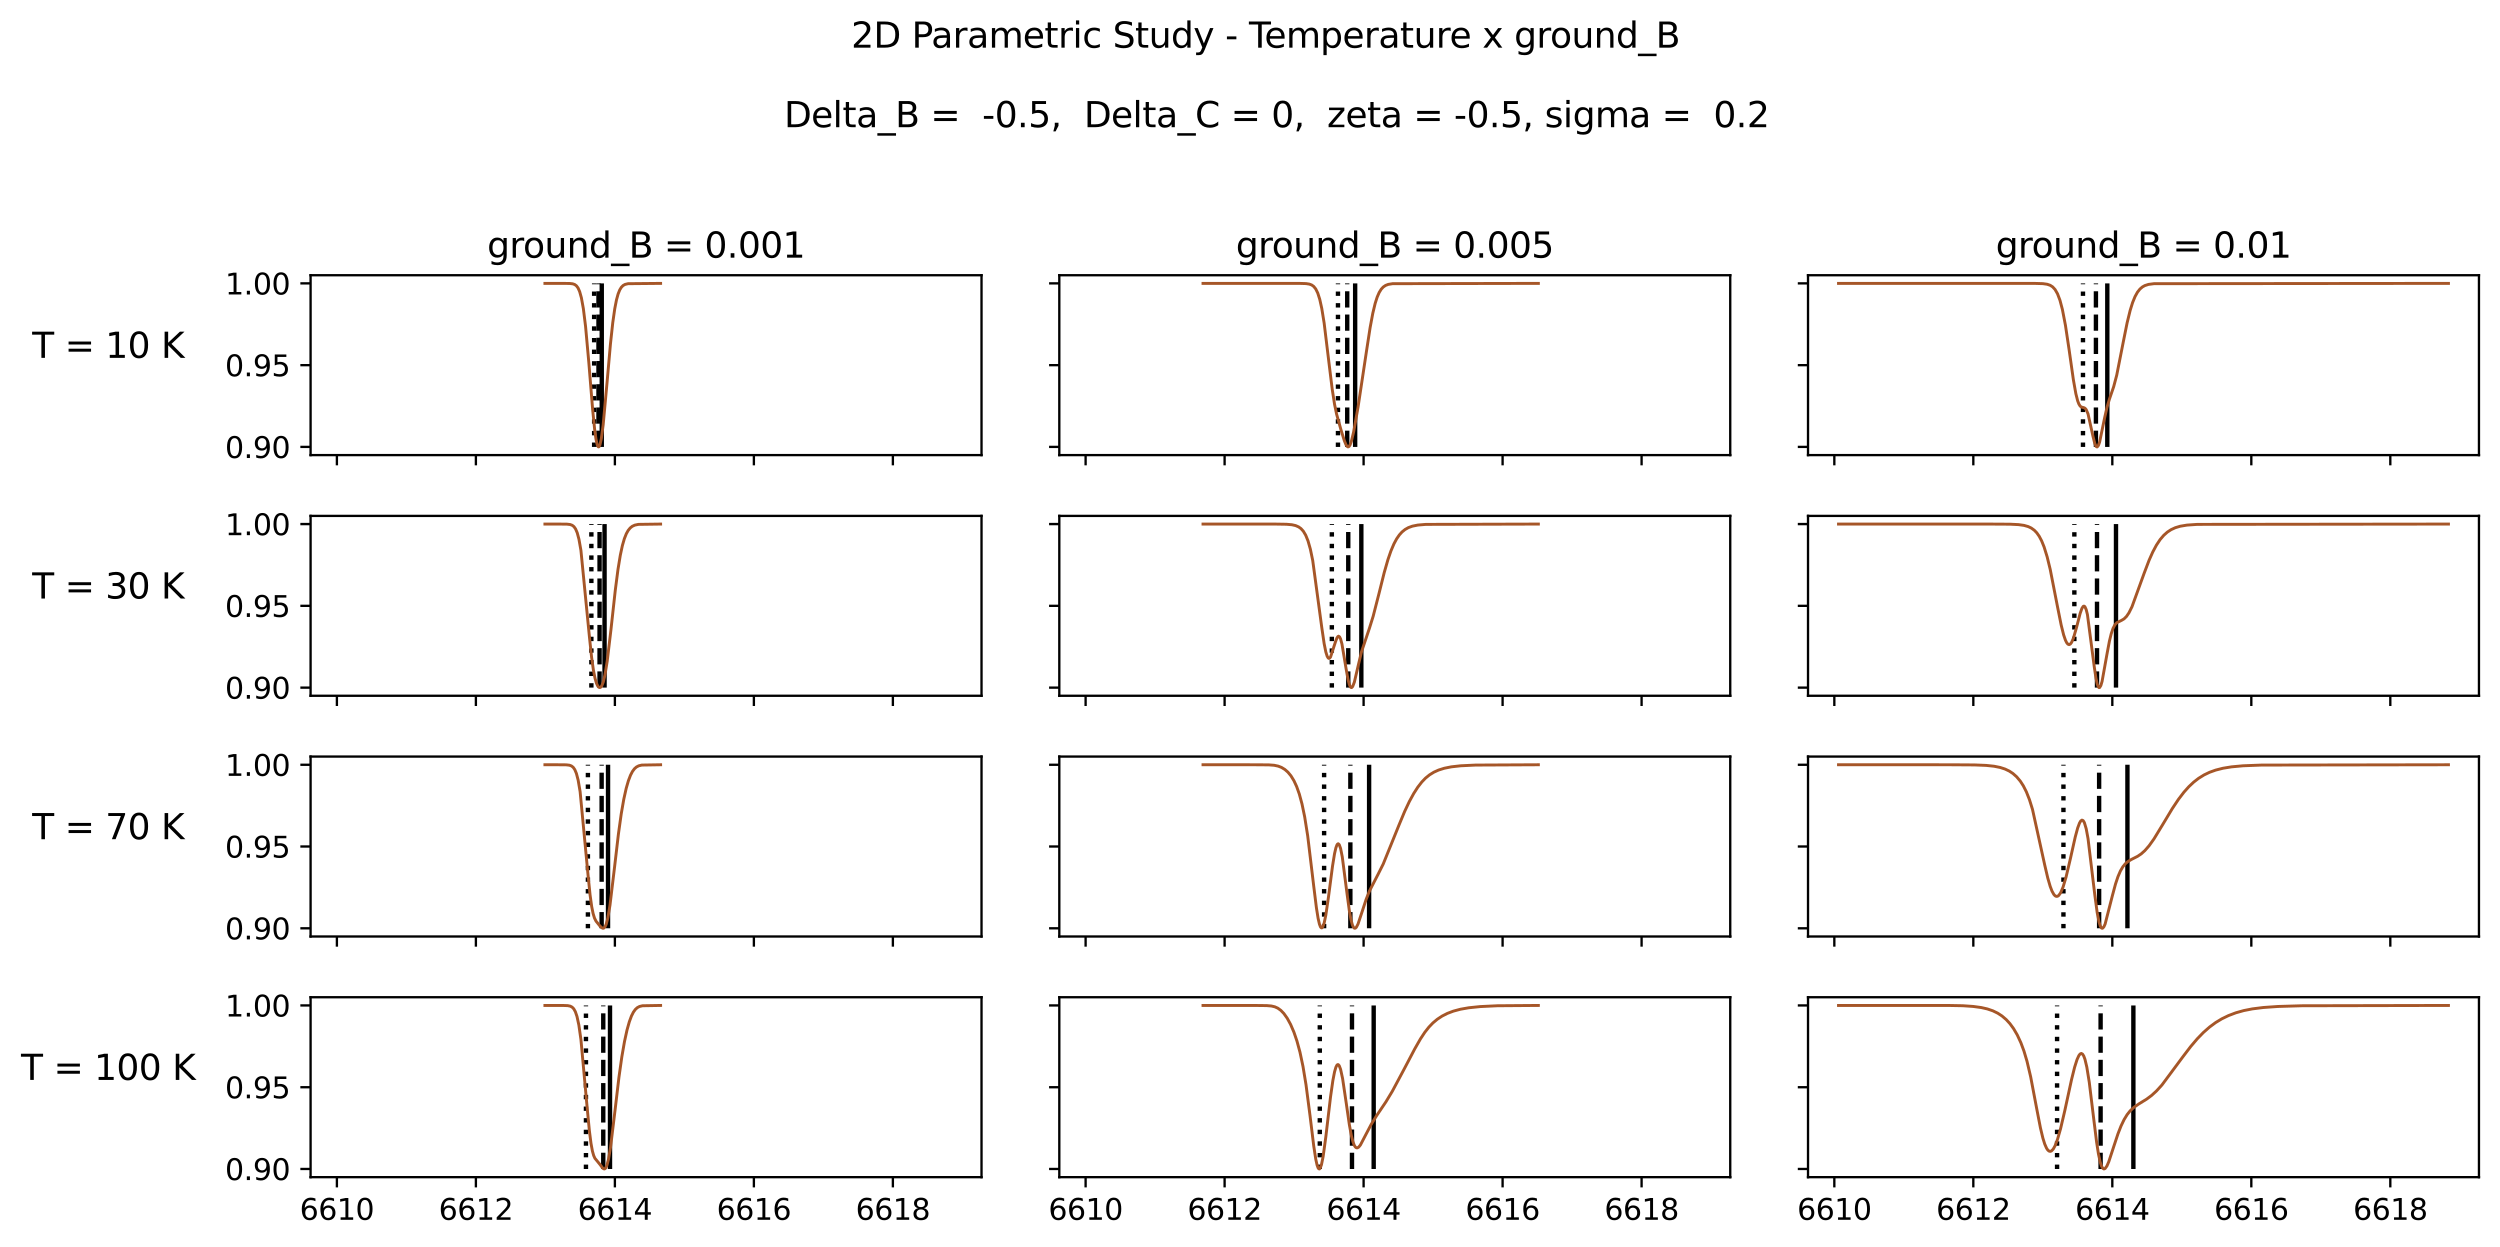 <?xml version="1.0" encoding="utf-8" standalone="no"?>
<!DOCTYPE svg PUBLIC "-//W3C//DTD SVG 1.1//EN"
  "http://www.w3.org/Graphics/SVG/1.1/DTD/svg11.dtd">
<svg height="426.638pt" version="1.1" viewBox="0 0 855.366 426.638" width="855.366pt" xmlns="http://www.w3.org/2000/svg" xmlns:xlink="http://www.w3.org/1999/xlink">
 <defs>
  <style type="text/css">*{stroke-linecap:butt;stroke-linejoin:round;}</style>
 </defs>
 <g id="figure_1">
  <g id="patch_1">
   <path d="M 0 426.638 
L 855.366 426.638 
L 855.366 0 
L 0 0 
z
" style="fill:#ffffff;"/>
  </g>
  <g id="axes_1">
   <g id="patch_2">
    <path d="M 106.266 155.71 
L 335.824 155.71 
L 335.824 94.16 
L 106.266 94.16 
z
" style="fill:#ffffff;"/>
   </g>
   <g id="matplotlib.axis_1">
    <g id="xtick_1">
     <g id="line2d_1">
      <defs>
       <path d="M 0 0 
L 0 3.5 
" id="mfbd28b3532" style="stroke:#000000;stroke-width:0.8;"/>
      </defs>
      <g>
       <use style="stroke:#000000;stroke-width:0.8;" x="115.267" xlink:href="#mfbd28b3532" y="155.71"/>
      </g>
     </g>
    </g>
    <g id="xtick_2">
     <g id="line2d_2">
      <g>
       <use style="stroke:#000000;stroke-width:0.8;" x="162.824" xlink:href="#mfbd28b3532" y="155.71"/>
      </g>
     </g>
    </g>
    <g id="xtick_3">
     <g id="line2d_3">
      <g>
       <use style="stroke:#000000;stroke-width:0.8;" x="210.38" xlink:href="#mfbd28b3532" y="155.71"/>
      </g>
     </g>
    </g>
    <g id="xtick_4">
     <g id="line2d_4">
      <g>
       <use style="stroke:#000000;stroke-width:0.8;" x="257.937" xlink:href="#mfbd28b3532" y="155.71"/>
      </g>
     </g>
    </g>
    <g id="xtick_5">
     <g id="line2d_5">
      <g>
       <use style="stroke:#000000;stroke-width:0.8;" x="305.494" xlink:href="#mfbd28b3532" y="155.71"/>
      </g>
     </g>
    </g>
   </g>
   <g id="matplotlib.axis_2">
    <g id="ytick_1">
     <g id="line2d_6">
      <defs>
       <path d="M 0 0 
L -3.5 0 
" id="ma181c83015" style="stroke:#000000;stroke-width:0.8;"/>
      </defs>
      <g>
       <use style="stroke:#000000;stroke-width:0.8;" x="106.266" xlink:href="#ma181c83015" y="152.912"/>
      </g>
     </g>
     <g id="text_1">
      <!-- 0.90 -->
      <g transform="translate(77 156.711)scale(0.1 -0.1)">
       <defs>
        <path d="M 2034 4250 
Q 1547 4250 1301 3770 
Q 1056 3291 1056 2328 
Q 1056 1369 1301 889 
Q 1547 409 2034 409 
Q 2525 409 2770 889 
Q 3016 1369 3016 2328 
Q 3016 3291 2770 3770 
Q 2525 4250 2034 4250 
z
M 2034 4750 
Q 2819 4750 3233 4129 
Q 3647 3509 3647 2328 
Q 3647 1150 3233 529 
Q 2819 -91 2034 -91 
Q 1250 -91 836 529 
Q 422 1150 422 2328 
Q 422 3509 836 4129 
Q 1250 4750 2034 4750 
z
" id="DejaVuSans-30" transform="scale(0.016)"/>
        <path d="M 684 794 
L 1344 794 
L 1344 0 
L 684 0 
L 684 794 
z
" id="DejaVuSans-2e" transform="scale(0.016)"/>
        <path d="M 703 97 
L 703 672 
Q 941 559 1184 500 
Q 1428 441 1663 441 
Q 2288 441 2617 861 
Q 2947 1281 2994 2138 
Q 2813 1869 2534 1725 
Q 2256 1581 1919 1581 
Q 1219 1581 811 2004 
Q 403 2428 403 3163 
Q 403 3881 828 4315 
Q 1253 4750 1959 4750 
Q 2769 4750 3195 4129 
Q 3622 3509 3622 2328 
Q 3622 1225 3098 567 
Q 2575 -91 1691 -91 
Q 1453 -91 1209 -44 
Q 966 3 703 97 
z
M 1959 2075 
Q 2384 2075 2632 2365 
Q 2881 2656 2881 3163 
Q 2881 3666 2632 3958 
Q 2384 4250 1959 4250 
Q 1534 4250 1286 3958 
Q 1038 3666 1038 3163 
Q 1038 2656 1286 2365 
Q 1534 2075 1959 2075 
z
" id="DejaVuSans-39" transform="scale(0.016)"/>
       </defs>
       <use xlink:href="#DejaVuSans-30"/>
       <use x="63.623" xlink:href="#DejaVuSans-2e"/>
       <use x="95.41" xlink:href="#DejaVuSans-39"/>
       <use x="159.033" xlink:href="#DejaVuSans-30"/>
      </g>
     </g>
    </g>
    <g id="ytick_2">
     <g id="line2d_7">
      <g>
       <use style="stroke:#000000;stroke-width:0.8;" x="106.266" xlink:href="#ma181c83015" y="124.935"/>
      </g>
     </g>
     <g id="text_2">
      <!-- 0.95 -->
      <g transform="translate(77 128.734)scale(0.1 -0.1)">
       <defs>
        <path d="M 691 4666 
L 3169 4666 
L 3169 4134 
L 1269 4134 
L 1269 2991 
Q 1406 3038 1543 3061 
Q 1681 3084 1819 3084 
Q 2600 3084 3056 2656 
Q 3513 2228 3513 1497 
Q 3513 744 3044 326 
Q 2575 -91 1722 -91 
Q 1428 -91 1123 -41 
Q 819 9 494 109 
L 494 744 
Q 775 591 1075 516 
Q 1375 441 1709 441 
Q 2250 441 2565 725 
Q 2881 1009 2881 1497 
Q 2881 1984 2565 2268 
Q 2250 2553 1709 2553 
Q 1456 2553 1204 2497 
Q 953 2441 691 2322 
L 691 4666 
z
" id="DejaVuSans-35" transform="scale(0.016)"/>
       </defs>
       <use xlink:href="#DejaVuSans-30"/>
       <use x="63.623" xlink:href="#DejaVuSans-2e"/>
       <use x="95.41" xlink:href="#DejaVuSans-39"/>
       <use x="159.033" xlink:href="#DejaVuSans-35"/>
      </g>
     </g>
    </g>
    <g id="ytick_3">
     <g id="line2d_8">
      <g>
       <use style="stroke:#000000;stroke-width:0.8;" x="106.266" xlink:href="#ma181c83015" y="96.958"/>
      </g>
     </g>
     <g id="text_3">
      <!-- 1.00 -->
      <g transform="translate(77 100.757)scale(0.1 -0.1)">
       <defs>
        <path d="M 794 531 
L 1825 531 
L 1825 4091 
L 703 3866 
L 703 4441 
L 1819 4666 
L 2450 4666 
L 2450 531 
L 3481 531 
L 3481 0 
L 794 0 
L 794 531 
z
" id="DejaVuSans-31" transform="scale(0.016)"/>
       </defs>
       <use xlink:href="#DejaVuSans-31"/>
       <use x="63.623" xlink:href="#DejaVuSans-2e"/>
       <use x="95.41" xlink:href="#DejaVuSans-30"/>
       <use x="159.033" xlink:href="#DejaVuSans-30"/>
      </g>
     </g>
    </g>
    <g id="text_4">
     <!-- T = 10 K -->
     <g transform="translate(11.018 122.439)scale(0.12 -0.12)">
      <defs>
       <path d="M -19 4666 
L 3928 4666 
L 3928 4134 
L 2272 4134 
L 2272 0 
L 1638 0 
L 1638 4134 
L -19 4134 
L -19 4666 
z
" id="DejaVuSans-54" transform="scale(0.016)"/>
       <path id="DejaVuSans-20" transform="scale(0.016)"/>
       <path d="M 678 2906 
L 4684 2906 
L 4684 2381 
L 678 2381 
L 678 2906 
z
M 678 1631 
L 4684 1631 
L 4684 1100 
L 678 1100 
L 678 1631 
z
" id="DejaVuSans-3d" transform="scale(0.016)"/>
       <path d="M 628 4666 
L 1259 4666 
L 1259 2694 
L 3353 4666 
L 4166 4666 
L 1850 2491 
L 4331 0 
L 3500 0 
L 1259 2247 
L 1259 0 
L 628 0 
L 628 4666 
z
" id="DejaVuSans-4b" transform="scale(0.016)"/>
      </defs>
      <use xlink:href="#DejaVuSans-54"/>
      <use x="61.084" xlink:href="#DejaVuSans-20"/>
      <use x="92.871" xlink:href="#DejaVuSans-3d"/>
      <use x="176.66" xlink:href="#DejaVuSans-20"/>
      <use x="208.447" xlink:href="#DejaVuSans-31"/>
      <use x="272.07" xlink:href="#DejaVuSans-30"/>
      <use x="335.693" xlink:href="#DejaVuSans-20"/>
      <use x="367.48" xlink:href="#DejaVuSans-4b"/>
     </g>
    </g>
   </g>
   <g id="LineCollection_1">
    <path clip-path="url(#p427edd3919)" d="M 205.892 152.912 
L 205.892 96.958 
" style="fill:none;stroke:#000000;stroke-width:1.5;"/>
   </g>
   <g id="LineCollection_2">
    <path clip-path="url(#p427edd3919)" d="M 204.771 152.912 
L 204.771 96.958 
" style="fill:none;stroke:#000000;stroke-dasharray:5.55,2.4;stroke-dashoffset:0;stroke-width:1.5;"/>
   </g>
   <g id="LineCollection_3">
    <path clip-path="url(#p427edd3919)" d="M 203.282 152.912 
L 203.282 96.958 
" style="fill:none;stroke:#000000;stroke-dasharray:1.5,2.475;stroke-dashoffset:0;stroke-width:1.5;"/>
   </g>
   <g id="line2d_9">
    <path clip-path="url(#p427edd3919)" d="M 226.027 96.958 
L 214.89 97.064 
L 213.86 97.312 
L 213.186 97.69 
L 212.592 98.289 
L 212.037 99.197 
L 211.482 100.583 
L 210.927 102.605 
L 210.333 105.649 
L 209.659 110.364 
L 208.866 117.665 
L 207.717 130.674 
L 206.37 145.361 
L 205.736 150.129 
L 205.26 152.242 
L 204.943 152.855 
L 204.745 152.898 
L 204.547 152.677 
L 204.27 151.927 
L 203.913 150.23 
L 203.438 146.787 
L 202.764 140.035 
L 201.456 123.956 
L 200.347 111.67 
L 199.594 105.604 
L 198.92 101.889 
L 198.326 99.761 
L 197.771 98.517 
L 197.217 97.776 
L 196.622 97.342 
L 195.909 97.1 
L 194.8 96.983 
L 191.472 96.958 
L 186.44 96.958 
L 186.44 96.958 
" style="fill:none;stroke:#a65628;stroke-linecap:square;"/>
   </g>
   <g id="patch_3">
    <path d="M 106.266 155.71 
L 106.266 94.16 
" style="fill:none;stroke:#000000;stroke-linecap:square;stroke-linejoin:miter;stroke-width:0.8;"/>
   </g>
   <g id="patch_4">
    <path d="M 335.824 155.71 
L 335.824 94.16 
" style="fill:none;stroke:#000000;stroke-linecap:square;stroke-linejoin:miter;stroke-width:0.8;"/>
   </g>
   <g id="patch_5">
    <path d="M 106.266 155.71 
L 335.824 155.71 
" style="fill:none;stroke:#000000;stroke-linecap:square;stroke-linejoin:miter;stroke-width:0.8;"/>
   </g>
   <g id="patch_6">
    <path d="M 106.266 94.16 
L 335.824 94.16 
" style="fill:none;stroke:#000000;stroke-linecap:square;stroke-linejoin:miter;stroke-width:0.8;"/>
   </g>
   <g id="text_5">
    <!-- ground_B = 0.001 -->
    <g transform="translate(166.684 88.16)scale(0.12 -0.12)">
     <defs>
      <path d="M 2906 1791 
Q 2906 2416 2648 2759 
Q 2391 3103 1925 3103 
Q 1463 3103 1205 2759 
Q 947 2416 947 1791 
Q 947 1169 1205 825 
Q 1463 481 1925 481 
Q 2391 481 2648 825 
Q 2906 1169 2906 1791 
z
M 3481 434 
Q 3481 -459 3084 -895 
Q 2688 -1331 1869 -1331 
Q 1566 -1331 1297 -1286 
Q 1028 -1241 775 -1147 
L 775 -588 
Q 1028 -725 1275 -790 
Q 1522 -856 1778 -856 
Q 2344 -856 2625 -561 
Q 2906 -266 2906 331 
L 2906 616 
Q 2728 306 2450 153 
Q 2172 0 1784 0 
Q 1141 0 747 490 
Q 353 981 353 1791 
Q 353 2603 747 3093 
Q 1141 3584 1784 3584 
Q 2172 3584 2450 3431 
Q 2728 3278 2906 2969 
L 2906 3500 
L 3481 3500 
L 3481 434 
z
" id="DejaVuSans-67" transform="scale(0.016)"/>
      <path d="M 2631 2963 
Q 2534 3019 2420 3045 
Q 2306 3072 2169 3072 
Q 1681 3072 1420 2755 
Q 1159 2438 1159 1844 
L 1159 0 
L 581 0 
L 581 3500 
L 1159 3500 
L 1159 2956 
Q 1341 3275 1631 3429 
Q 1922 3584 2338 3584 
Q 2397 3584 2469 3576 
Q 2541 3569 2628 3553 
L 2631 2963 
z
" id="DejaVuSans-72" transform="scale(0.016)"/>
      <path d="M 1959 3097 
Q 1497 3097 1228 2736 
Q 959 2375 959 1747 
Q 959 1119 1226 758 
Q 1494 397 1959 397 
Q 2419 397 2687 759 
Q 2956 1122 2956 1747 
Q 2956 2369 2687 2733 
Q 2419 3097 1959 3097 
z
M 1959 3584 
Q 2709 3584 3137 3096 
Q 3566 2609 3566 1747 
Q 3566 888 3137 398 
Q 2709 -91 1959 -91 
Q 1206 -91 779 398 
Q 353 888 353 1747 
Q 353 2609 779 3096 
Q 1206 3584 1959 3584 
z
" id="DejaVuSans-6f" transform="scale(0.016)"/>
      <path d="M 544 1381 
L 544 3500 
L 1119 3500 
L 1119 1403 
Q 1119 906 1312 657 
Q 1506 409 1894 409 
Q 2359 409 2629 706 
Q 2900 1003 2900 1516 
L 2900 3500 
L 3475 3500 
L 3475 0 
L 2900 0 
L 2900 538 
Q 2691 219 2414 64 
Q 2138 -91 1772 -91 
Q 1169 -91 856 284 
Q 544 659 544 1381 
z
M 1991 3584 
L 1991 3584 
z
" id="DejaVuSans-75" transform="scale(0.016)"/>
      <path d="M 3513 2113 
L 3513 0 
L 2938 0 
L 2938 2094 
Q 2938 2591 2744 2837 
Q 2550 3084 2163 3084 
Q 1697 3084 1428 2787 
Q 1159 2491 1159 1978 
L 1159 0 
L 581 0 
L 581 3500 
L 1159 3500 
L 1159 2956 
Q 1366 3272 1645 3428 
Q 1925 3584 2291 3584 
Q 2894 3584 3203 3211 
Q 3513 2838 3513 2113 
z
" id="DejaVuSans-6e" transform="scale(0.016)"/>
      <path d="M 2906 2969 
L 2906 4863 
L 3481 4863 
L 3481 0 
L 2906 0 
L 2906 525 
Q 2725 213 2448 61 
Q 2172 -91 1784 -91 
Q 1150 -91 751 415 
Q 353 922 353 1747 
Q 353 2572 751 3078 
Q 1150 3584 1784 3584 
Q 2172 3584 2448 3432 
Q 2725 3281 2906 2969 
z
M 947 1747 
Q 947 1113 1208 752 
Q 1469 391 1925 391 
Q 2381 391 2643 752 
Q 2906 1113 2906 1747 
Q 2906 2381 2643 2742 
Q 2381 3103 1925 3103 
Q 1469 3103 1208 2742 
Q 947 2381 947 1747 
z
" id="DejaVuSans-64" transform="scale(0.016)"/>
      <path d="M 3263 -1063 
L 3263 -1509 
L -63 -1509 
L -63 -1063 
L 3263 -1063 
z
" id="DejaVuSans-5f" transform="scale(0.016)"/>
      <path d="M 1259 2228 
L 1259 519 
L 2272 519 
Q 2781 519 3026 730 
Q 3272 941 3272 1375 
Q 3272 1813 3026 2020 
Q 2781 2228 2272 2228 
L 1259 2228 
z
M 1259 4147 
L 1259 2741 
L 2194 2741 
Q 2656 2741 2882 2914 
Q 3109 3088 3109 3444 
Q 3109 3797 2882 3972 
Q 2656 4147 2194 4147 
L 1259 4147 
z
M 628 4666 
L 2241 4666 
Q 2963 4666 3353 4366 
Q 3744 4066 3744 3513 
Q 3744 3084 3544 2831 
Q 3344 2578 2956 2516 
Q 3422 2416 3680 2098 
Q 3938 1781 3938 1306 
Q 3938 681 3513 340 
Q 3088 0 2303 0 
L 628 0 
L 628 4666 
z
" id="DejaVuSans-42" transform="scale(0.016)"/>
     </defs>
     <use xlink:href="#DejaVuSans-67"/>
     <use x="63.477" xlink:href="#DejaVuSans-72"/>
     <use x="102.34" xlink:href="#DejaVuSans-6f"/>
     <use x="163.521" xlink:href="#DejaVuSans-75"/>
     <use x="226.9" xlink:href="#DejaVuSans-6e"/>
     <use x="290.279" xlink:href="#DejaVuSans-64"/>
     <use x="353.756" xlink:href="#DejaVuSans-5f"/>
     <use x="403.756" xlink:href="#DejaVuSans-42"/>
     <use x="472.359" xlink:href="#DejaVuSans-20"/>
     <use x="504.146" xlink:href="#DejaVuSans-3d"/>
     <use x="587.936" xlink:href="#DejaVuSans-20"/>
     <use x="619.723" xlink:href="#DejaVuSans-30"/>
     <use x="683.346" xlink:href="#DejaVuSans-2e"/>
     <use x="715.133" xlink:href="#DejaVuSans-30"/>
     <use x="778.756" xlink:href="#DejaVuSans-30"/>
     <use x="842.379" xlink:href="#DejaVuSans-31"/>
    </g>
   </g>
  </g>
  <g id="axes_2">
   <g id="patch_7">
    <path d="M 362.437 155.71 
L 591.995 155.71 
L 591.995 94.16 
L 362.437 94.16 
z
" style="fill:#ffffff;"/>
   </g>
   <g id="matplotlib.axis_3">
    <g id="xtick_6">
     <g id="line2d_10">
      <g>
       <use style="stroke:#000000;stroke-width:0.8;" x="371.438" xlink:href="#mfbd28b3532" y="155.71"/>
      </g>
     </g>
    </g>
    <g id="xtick_7">
     <g id="line2d_11">
      <g>
       <use style="stroke:#000000;stroke-width:0.8;" x="418.995" xlink:href="#mfbd28b3532" y="155.71"/>
      </g>
     </g>
    </g>
    <g id="xtick_8">
     <g id="line2d_12">
      <g>
       <use style="stroke:#000000;stroke-width:0.8;" x="466.551" xlink:href="#mfbd28b3532" y="155.71"/>
      </g>
     </g>
    </g>
    <g id="xtick_9">
     <g id="line2d_13">
      <g>
       <use style="stroke:#000000;stroke-width:0.8;" x="514.108" xlink:href="#mfbd28b3532" y="155.71"/>
      </g>
     </g>
    </g>
    <g id="xtick_10">
     <g id="line2d_14">
      <g>
       <use style="stroke:#000000;stroke-width:0.8;" x="561.664" xlink:href="#mfbd28b3532" y="155.71"/>
      </g>
     </g>
    </g>
   </g>
   <g id="matplotlib.axis_4">
    <g id="ytick_4">
     <g id="line2d_15">
      <g>
       <use style="stroke:#000000;stroke-width:0.8;" x="362.437" xlink:href="#ma181c83015" y="152.912"/>
      </g>
     </g>
    </g>
    <g id="ytick_5">
     <g id="line2d_16">
      <g>
       <use style="stroke:#000000;stroke-width:0.8;" x="362.437" xlink:href="#ma181c83015" y="124.935"/>
      </g>
     </g>
    </g>
    <g id="ytick_6">
     <g id="line2d_17">
      <g>
       <use style="stroke:#000000;stroke-width:0.8;" x="362.437" xlink:href="#ma181c83015" y="96.958"/>
      </g>
     </g>
    </g>
   </g>
   <g id="LineCollection_4">
    <path clip-path="url(#p9047a9f4b5)" d="M 463.659 152.912 
L 463.659 96.958 
" style="fill:none;stroke:#000000;stroke-width:1.5;"/>
   </g>
   <g id="LineCollection_5">
    <path clip-path="url(#p9047a9f4b5)" d="M 460.946 152.912 
L 460.946 96.958 
" style="fill:none;stroke:#000000;stroke-dasharray:5.55,2.4;stroke-dashoffset:0;stroke-width:1.5;"/>
   </g>
   <g id="LineCollection_6">
    <path clip-path="url(#p9047a9f4b5)" d="M 457.783 152.912 
L 457.783 96.958 
" style="fill:none;stroke:#000000;stroke-dasharray:1.5,2.475;stroke-dashoffset:0;stroke-width:1.5;"/>
   </g>
   <g id="line2d_18">
    <path clip-path="url(#p9047a9f4b5)" d="M 526.344 96.958 
L 476.478 97.06 
L 474.985 97.303 
L 474.066 97.657 
L 473.262 98.209 
L 472.573 98.961 
L 471.884 100.074 
L 471.195 101.658 
L 470.505 103.818 
L 469.701 107.163 
L 468.783 112.076 
L 467.519 120.268 
L 464.648 139.309 
L 463.155 147.729 
L 462.351 151.077 
L 461.892 152.287 
L 461.547 152.784 
L 461.203 152.912 
L 460.858 152.687 
L 460.514 152.149 
L 459.94 150.721 
L 458.791 147 
L 457.298 141.649 
L 456.609 138.307 
L 455.806 133.127 
L 454.772 124.713 
L 453.05 110.532 
L 452.246 105.569 
L 451.557 102.451 
L 450.868 100.282 
L 450.179 98.873 
L 449.49 98.011 
L 448.801 97.513 
L 447.997 97.209 
L 446.849 97.032 
L 444.553 96.963 
L 425.152 96.958 
L 411.608 96.958 
L 411.608 96.958 
" style="fill:none;stroke:#a65628;stroke-linecap:square;"/>
   </g>
   <g id="patch_8">
    <path d="M 362.437 155.71 
L 362.437 94.16 
" style="fill:none;stroke:#000000;stroke-linecap:square;stroke-linejoin:miter;stroke-width:0.8;"/>
   </g>
   <g id="patch_9">
    <path d="M 591.995 155.71 
L 591.995 94.16 
" style="fill:none;stroke:#000000;stroke-linecap:square;stroke-linejoin:miter;stroke-width:0.8;"/>
   </g>
   <g id="patch_10">
    <path d="M 362.437 155.71 
L 591.995 155.71 
" style="fill:none;stroke:#000000;stroke-linecap:square;stroke-linejoin:miter;stroke-width:0.8;"/>
   </g>
   <g id="patch_11">
    <path d="M 362.437 94.16 
L 591.995 94.16 
" style="fill:none;stroke:#000000;stroke-linecap:square;stroke-linejoin:miter;stroke-width:0.8;"/>
   </g>
   <g id="text_6">
    <!-- ground_B = 0.005 -->
    <g transform="translate(422.855 88.16)scale(0.12 -0.12)">
     <use xlink:href="#DejaVuSans-67"/>
     <use x="63.477" xlink:href="#DejaVuSans-72"/>
     <use x="102.34" xlink:href="#DejaVuSans-6f"/>
     <use x="163.521" xlink:href="#DejaVuSans-75"/>
     <use x="226.9" xlink:href="#DejaVuSans-6e"/>
     <use x="290.279" xlink:href="#DejaVuSans-64"/>
     <use x="353.756" xlink:href="#DejaVuSans-5f"/>
     <use x="403.756" xlink:href="#DejaVuSans-42"/>
     <use x="472.359" xlink:href="#DejaVuSans-20"/>
     <use x="504.146" xlink:href="#DejaVuSans-3d"/>
     <use x="587.936" xlink:href="#DejaVuSans-20"/>
     <use x="619.723" xlink:href="#DejaVuSans-30"/>
     <use x="683.346" xlink:href="#DejaVuSans-2e"/>
     <use x="715.133" xlink:href="#DejaVuSans-30"/>
     <use x="778.756" xlink:href="#DejaVuSans-30"/>
     <use x="842.379" xlink:href="#DejaVuSans-35"/>
    </g>
   </g>
  </g>
  <g id="axes_3">
   <g id="patch_12">
    <path d="M 618.608 155.71 
L 848.166 155.71 
L 848.166 94.16 
L 618.608 94.16 
z
" style="fill:#ffffff;"/>
   </g>
   <g id="matplotlib.axis_5">
    <g id="xtick_11">
     <g id="line2d_19">
      <g>
       <use style="stroke:#000000;stroke-width:0.8;" x="627.609" xlink:href="#mfbd28b3532" y="155.71"/>
      </g>
     </g>
    </g>
    <g id="xtick_12">
     <g id="line2d_20">
      <g>
       <use style="stroke:#000000;stroke-width:0.8;" x="675.165" xlink:href="#mfbd28b3532" y="155.71"/>
      </g>
     </g>
    </g>
    <g id="xtick_13">
     <g id="line2d_21">
      <g>
       <use style="stroke:#000000;stroke-width:0.8;" x="722.722" xlink:href="#mfbd28b3532" y="155.71"/>
      </g>
     </g>
    </g>
    <g id="xtick_14">
     <g id="line2d_22">
      <g>
       <use style="stroke:#000000;stroke-width:0.8;" x="770.279" xlink:href="#mfbd28b3532" y="155.71"/>
      </g>
     </g>
    </g>
    <g id="xtick_15">
     <g id="line2d_23">
      <g>
       <use style="stroke:#000000;stroke-width:0.8;" x="817.835" xlink:href="#mfbd28b3532" y="155.71"/>
      </g>
     </g>
    </g>
   </g>
   <g id="matplotlib.axis_6">
    <g id="ytick_7">
     <g id="line2d_24">
      <g>
       <use style="stroke:#000000;stroke-width:0.8;" x="618.608" xlink:href="#ma181c83015" y="152.912"/>
      </g>
     </g>
    </g>
    <g id="ytick_8">
     <g id="line2d_25">
      <g>
       <use style="stroke:#000000;stroke-width:0.8;" x="618.608" xlink:href="#ma181c83015" y="124.935"/>
      </g>
     </g>
    </g>
    <g id="ytick_9">
     <g id="line2d_26">
      <g>
       <use style="stroke:#000000;stroke-width:0.8;" x="618.608" xlink:href="#ma181c83015" y="96.958"/>
      </g>
     </g>
    </g>
   </g>
   <g id="LineCollection_7">
    <path clip-path="url(#pe2273750e7)" d="M 721.004 152.912 
L 721.004 96.958 
" style="fill:none;stroke:#000000;stroke-width:1.5;"/>
   </g>
   <g id="LineCollection_8">
    <path clip-path="url(#pe2273750e7)" d="M 717.112 152.912 
L 717.112 96.958 
" style="fill:none;stroke:#000000;stroke-dasharray:5.55,2.4;stroke-dashoffset:0;stroke-width:1.5;"/>
   </g>
   <g id="LineCollection_9">
    <path clip-path="url(#pe2273750e7)" d="M 712.684 152.912 
L 712.684 96.958 
" style="fill:none;stroke:#000000;stroke-dasharray:1.5,2.475;stroke-dashoffset:0;stroke-width:1.5;"/>
   </g>
   <g id="line2d_27">
    <path clip-path="url(#pe2273750e7)" d="M 837.731 96.958 
L 736.973 97.061 
L 735.093 97.309 
L 733.84 97.714 
L 733.004 98.185 
L 732.169 98.904 
L 731.333 99.962 
L 730.497 101.466 
L 729.662 103.52 
L 728.826 106.203 
L 727.782 110.474 
L 726.529 116.705 
L 724.231 128.36 
L 723.187 132.309 
L 721.725 136.587 
L 720.889 139.404 
L 720.054 143.121 
L 718.383 151.227 
L 717.965 152.41 
L 717.547 152.912 
L 717.338 152.883 
L 717.13 152.665 
L 716.712 151.697 
L 716.085 149.192 
L 714.415 141.625 
L 713.788 140.152 
L 713.37 139.675 
L 712.953 139.476 
L 712.117 139.264 
L 711.7 138.92 
L 711.282 138.241 
L 710.864 137.146 
L 710.238 134.665 
L 709.402 129.957 
L 707.941 119.685 
L 706.688 111.328 
L 705.643 105.898 
L 704.808 102.736 
L 703.973 100.521 
L 703.138 99.062 
L 702.302 98.153 
L 701.467 97.614 
L 700.423 97.255 
L 698.961 97.05 
L 696.247 96.967 
L 679.962 96.958 
L 629.042 96.958 
L 629.042 96.958 
" style="fill:none;stroke:#a65628;stroke-linecap:square;"/>
   </g>
   <g id="patch_13">
    <path d="M 618.608 155.71 
L 618.608 94.16 
" style="fill:none;stroke:#000000;stroke-linecap:square;stroke-linejoin:miter;stroke-width:0.8;"/>
   </g>
   <g id="patch_14">
    <path d="M 848.166 155.71 
L 848.166 94.16 
" style="fill:none;stroke:#000000;stroke-linecap:square;stroke-linejoin:miter;stroke-width:0.8;"/>
   </g>
   <g id="patch_15">
    <path d="M 618.608 155.71 
L 848.166 155.71 
" style="fill:none;stroke:#000000;stroke-linecap:square;stroke-linejoin:miter;stroke-width:0.8;"/>
   </g>
   <g id="patch_16">
    <path d="M 618.608 94.16 
L 848.166 94.16 
" style="fill:none;stroke:#000000;stroke-linecap:square;stroke-linejoin:miter;stroke-width:0.8;"/>
   </g>
   <g id="text_7">
    <!-- ground_B = 0.01 -->
    <g transform="translate(682.843 88.16)scale(0.12 -0.12)">
     <use xlink:href="#DejaVuSans-67"/>
     <use x="63.477" xlink:href="#DejaVuSans-72"/>
     <use x="102.34" xlink:href="#DejaVuSans-6f"/>
     <use x="163.521" xlink:href="#DejaVuSans-75"/>
     <use x="226.9" xlink:href="#DejaVuSans-6e"/>
     <use x="290.279" xlink:href="#DejaVuSans-64"/>
     <use x="353.756" xlink:href="#DejaVuSans-5f"/>
     <use x="403.756" xlink:href="#DejaVuSans-42"/>
     <use x="472.359" xlink:href="#DejaVuSans-20"/>
     <use x="504.146" xlink:href="#DejaVuSans-3d"/>
     <use x="587.936" xlink:href="#DejaVuSans-20"/>
     <use x="619.723" xlink:href="#DejaVuSans-30"/>
     <use x="683.346" xlink:href="#DejaVuSans-2e"/>
     <use x="715.133" xlink:href="#DejaVuSans-30"/>
     <use x="778.756" xlink:href="#DejaVuSans-31"/>
    </g>
   </g>
  </g>
  <g id="axes_4">
   <g id="patch_17">
    <path d="M 106.266 238.06 
L 335.824 238.06 
L 335.824 176.51 
L 106.266 176.51 
z
" style="fill:#ffffff;"/>
   </g>
   <g id="matplotlib.axis_7">
    <g id="xtick_16">
     <g id="line2d_28">
      <g>
       <use style="stroke:#000000;stroke-width:0.8;" x="115.267" xlink:href="#mfbd28b3532" y="238.06"/>
      </g>
     </g>
    </g>
    <g id="xtick_17">
     <g id="line2d_29">
      <g>
       <use style="stroke:#000000;stroke-width:0.8;" x="162.824" xlink:href="#mfbd28b3532" y="238.06"/>
      </g>
     </g>
    </g>
    <g id="xtick_18">
     <g id="line2d_30">
      <g>
       <use style="stroke:#000000;stroke-width:0.8;" x="210.38" xlink:href="#mfbd28b3532" y="238.06"/>
      </g>
     </g>
    </g>
    <g id="xtick_19">
     <g id="line2d_31">
      <g>
       <use style="stroke:#000000;stroke-width:0.8;" x="257.937" xlink:href="#mfbd28b3532" y="238.06"/>
      </g>
     </g>
    </g>
    <g id="xtick_20">
     <g id="line2d_32">
      <g>
       <use style="stroke:#000000;stroke-width:0.8;" x="305.494" xlink:href="#mfbd28b3532" y="238.06"/>
      </g>
     </g>
    </g>
   </g>
   <g id="matplotlib.axis_8">
    <g id="ytick_10">
     <g id="line2d_33">
      <g>
       <use style="stroke:#000000;stroke-width:0.8;" x="106.266" xlink:href="#ma181c83015" y="235.262"/>
      </g>
     </g>
     <g id="text_8">
      <!-- 0.90 -->
      <g transform="translate(77 239.061)scale(0.1 -0.1)">
       <use xlink:href="#DejaVuSans-30"/>
       <use x="63.623" xlink:href="#DejaVuSans-2e"/>
       <use x="95.41" xlink:href="#DejaVuSans-39"/>
       <use x="159.033" xlink:href="#DejaVuSans-30"/>
      </g>
     </g>
    </g>
    <g id="ytick_11">
     <g id="line2d_34">
      <g>
       <use style="stroke:#000000;stroke-width:0.8;" x="106.266" xlink:href="#ma181c83015" y="207.285"/>
      </g>
     </g>
     <g id="text_9">
      <!-- 0.95 -->
      <g transform="translate(77 211.084)scale(0.1 -0.1)">
       <use xlink:href="#DejaVuSans-30"/>
       <use x="63.623" xlink:href="#DejaVuSans-2e"/>
       <use x="95.41" xlink:href="#DejaVuSans-39"/>
       <use x="159.033" xlink:href="#DejaVuSans-35"/>
      </g>
     </g>
    </g>
    <g id="ytick_12">
     <g id="line2d_35">
      <g>
       <use style="stroke:#000000;stroke-width:0.8;" x="106.266" xlink:href="#ma181c83015" y="179.308"/>
      </g>
     </g>
     <g id="text_10">
      <!-- 1.00 -->
      <g transform="translate(77 183.107)scale(0.1 -0.1)">
       <use xlink:href="#DejaVuSans-31"/>
       <use x="63.623" xlink:href="#DejaVuSans-2e"/>
       <use x="95.41" xlink:href="#DejaVuSans-30"/>
       <use x="159.033" xlink:href="#DejaVuSans-30"/>
      </g>
     </g>
    </g>
    <g id="text_11">
     <!-- T = 30 K -->
     <g transform="translate(11.018 204.789)scale(0.12 -0.12)">
      <defs>
       <path d="M 2597 2516 
Q 3050 2419 3304 2112 
Q 3559 1806 3559 1356 
Q 3559 666 3084 287 
Q 2609 -91 1734 -91 
Q 1441 -91 1130 -33 
Q 819 25 488 141 
L 488 750 
Q 750 597 1062 519 
Q 1375 441 1716 441 
Q 2309 441 2620 675 
Q 2931 909 2931 1356 
Q 2931 1769 2642 2001 
Q 2353 2234 1838 2234 
L 1294 2234 
L 1294 2753 
L 1863 2753 
Q 2328 2753 2575 2939 
Q 2822 3125 2822 3475 
Q 2822 3834 2567 4026 
Q 2313 4219 1838 4219 
Q 1578 4219 1281 4162 
Q 984 4106 628 3988 
L 628 4550 
Q 988 4650 1302 4700 
Q 1616 4750 1894 4750 
Q 2613 4750 3031 4423 
Q 3450 4097 3450 3541 
Q 3450 3153 3228 2886 
Q 3006 2619 2597 2516 
z
" id="DejaVuSans-33" transform="scale(0.016)"/>
      </defs>
      <use xlink:href="#DejaVuSans-54"/>
      <use x="61.084" xlink:href="#DejaVuSans-20"/>
      <use x="92.871" xlink:href="#DejaVuSans-3d"/>
      <use x="176.66" xlink:href="#DejaVuSans-20"/>
      <use x="208.447" xlink:href="#DejaVuSans-33"/>
      <use x="272.07" xlink:href="#DejaVuSans-30"/>
      <use x="335.693" xlink:href="#DejaVuSans-20"/>
      <use x="367.48" xlink:href="#DejaVuSans-4b"/>
     </g>
    </g>
   </g>
   <g id="LineCollection_10">
    <path clip-path="url(#p6c0eda0fdf)" d="M 206.847 235.262 
L 206.847 179.308 
" style="fill:none;stroke:#000000;stroke-width:1.5;"/>
   </g>
   <g id="LineCollection_11">
    <path clip-path="url(#p6c0eda0fdf)" d="M 205.139 235.262 
L 205.139 179.308 
" style="fill:none;stroke:#000000;stroke-dasharray:5.55,2.4;stroke-dashoffset:0;stroke-width:1.5;"/>
   </g>
   <g id="LineCollection_12">
    <path clip-path="url(#p6c0eda0fdf)" d="M 202.333 235.262 
L 202.333 179.308 
" style="fill:none;stroke:#000000;stroke-dasharray:1.5,2.475;stroke-dashoffset:0;stroke-width:1.5;"/>
   </g>
   <g id="line2d_36">
    <path clip-path="url(#p6c0eda0fdf)" d="M 226.027 179.308 
L 218.417 179.415 
L 217.189 179.672 
L 216.317 180.08 
L 215.604 180.652 
L 214.93 181.481 
L 214.296 182.613 
L 213.622 184.31 
L 212.948 186.65 
L 212.235 189.975 
L 211.442 194.814 
L 210.531 201.835 
L 209.025 215.528 
L 207.757 226.204 
L 207.004 230.861 
L 206.409 233.352 
L 205.894 234.654 
L 205.498 235.153 
L 205.181 235.262 
L 204.864 235.129 
L 204.507 234.696 
L 204.072 233.745 
L 203.596 232.125 
L 203.041 229.344 
L 202.407 224.851 
L 201.654 217.755 
L 198.762 188.318 
L 198.088 184.513 
L 197.494 182.299 
L 196.939 180.988 
L 196.384 180.198 
L 195.79 179.731 
L 195.077 179.466 
L 194.007 179.338 
L 191.115 179.308 
L 186.44 179.308 
L 186.44 179.308 
" style="fill:none;stroke:#a65628;stroke-linecap:square;"/>
   </g>
   <g id="patch_18">
    <path d="M 106.266 238.06 
L 106.266 176.51 
" style="fill:none;stroke:#000000;stroke-linecap:square;stroke-linejoin:miter;stroke-width:0.8;"/>
   </g>
   <g id="patch_19">
    <path d="M 335.824 238.06 
L 335.824 176.51 
" style="fill:none;stroke:#000000;stroke-linecap:square;stroke-linejoin:miter;stroke-width:0.8;"/>
   </g>
   <g id="patch_20">
    <path d="M 106.266 238.06 
L 335.824 238.06 
" style="fill:none;stroke:#000000;stroke-linecap:square;stroke-linejoin:miter;stroke-width:0.8;"/>
   </g>
   <g id="patch_21">
    <path d="M 106.266 176.51 
L 335.824 176.51 
" style="fill:none;stroke:#000000;stroke-linecap:square;stroke-linejoin:miter;stroke-width:0.8;"/>
   </g>
  </g>
  <g id="axes_5">
   <g id="patch_22">
    <path d="M 362.437 238.06 
L 591.995 238.06 
L 591.995 176.51 
L 362.437 176.51 
z
" style="fill:#ffffff;"/>
   </g>
   <g id="matplotlib.axis_9">
    <g id="xtick_21">
     <g id="line2d_37">
      <g>
       <use style="stroke:#000000;stroke-width:0.8;" x="371.438" xlink:href="#mfbd28b3532" y="238.06"/>
      </g>
     </g>
    </g>
    <g id="xtick_22">
     <g id="line2d_38">
      <g>
       <use style="stroke:#000000;stroke-width:0.8;" x="418.995" xlink:href="#mfbd28b3532" y="238.06"/>
      </g>
     </g>
    </g>
    <g id="xtick_23">
     <g id="line2d_39">
      <g>
       <use style="stroke:#000000;stroke-width:0.8;" x="466.551" xlink:href="#mfbd28b3532" y="238.06"/>
      </g>
     </g>
    </g>
    <g id="xtick_24">
     <g id="line2d_40">
      <g>
       <use style="stroke:#000000;stroke-width:0.8;" x="514.108" xlink:href="#mfbd28b3532" y="238.06"/>
      </g>
     </g>
    </g>
    <g id="xtick_25">
     <g id="line2d_41">
      <g>
       <use style="stroke:#000000;stroke-width:0.8;" x="561.664" xlink:href="#mfbd28b3532" y="238.06"/>
      </g>
     </g>
    </g>
   </g>
   <g id="matplotlib.axis_10">
    <g id="ytick_13">
     <g id="line2d_42">
      <g>
       <use style="stroke:#000000;stroke-width:0.8;" x="362.437" xlink:href="#ma181c83015" y="235.262"/>
      </g>
     </g>
    </g>
    <g id="ytick_14">
     <g id="line2d_43">
      <g>
       <use style="stroke:#000000;stroke-width:0.8;" x="362.437" xlink:href="#ma181c83015" y="207.285"/>
      </g>
     </g>
    </g>
    <g id="ytick_15">
     <g id="line2d_44">
      <g>
       <use style="stroke:#000000;stroke-width:0.8;" x="362.437" xlink:href="#ma181c83015" y="179.308"/>
      </g>
     </g>
    </g>
   </g>
   <g id="LineCollection_13">
    <path clip-path="url(#p9e400d36b5)" d="M 465.773 235.262 
L 465.773 179.308 
" style="fill:none;stroke:#000000;stroke-width:1.5;"/>
   </g>
   <g id="LineCollection_14">
    <path clip-path="url(#p9e400d36b5)" d="M 461.302 235.262 
L 461.302 179.308 
" style="fill:none;stroke:#000000;stroke-dasharray:5.55,2.4;stroke-dashoffset:0;stroke-width:1.5;"/>
   </g>
   <g id="LineCollection_15">
    <path clip-path="url(#p9e400d36b5)" d="M 455.684 235.262 
L 455.684 179.308 
" style="fill:none;stroke:#000000;stroke-dasharray:1.5,2.475;stroke-dashoffset:0;stroke-width:1.5;"/>
   </g>
   <g id="line2d_45">
    <path clip-path="url(#p9e400d36b5)" d="M 526.344 179.308 
L 487.85 179.418 
L 485.093 179.65 
L 483.255 180.02 
L 481.877 180.52 
L 480.728 181.17 
L 479.694 182.012 
L 478.775 183.03 
L 477.856 184.363 
L 476.937 186.069 
L 475.904 188.497 
L 474.87 191.497 
L 473.607 195.901 
L 471.769 203.262 
L 469.816 210.87 
L 468.553 214.919 
L 465.797 223.141 
L 464.763 227.488 
L 463.385 233.397 
L 462.811 234.885 
L 462.466 235.246 
L 462.236 235.224 
L 462.007 234.981 
L 461.662 234.194 
L 461.203 232.408 
L 460.514 228.528 
L 459.136 220.312 
L 458.676 218.612 
L 458.332 217.894 
L 457.987 217.672 
L 457.758 217.786 
L 457.413 218.308 
L 456.954 219.52 
L 455.231 224.824 
L 454.887 225.222 
L 454.657 225.266 
L 454.428 225.12 
L 454.083 224.53 
L 453.624 223.058 
L 453.05 220.202 
L 452.246 214.731 
L 449.146 191.792 
L 448.342 187.919 
L 447.538 185.084 
L 446.734 183.099 
L 445.931 181.752 
L 445.127 180.86 
L 444.323 180.279 
L 443.29 179.827 
L 442.027 179.541 
L 440.19 179.376 
L 436.401 179.312 
L 411.608 179.308 
L 411.608 179.308 
" style="fill:none;stroke:#a65628;stroke-linecap:square;"/>
   </g>
   <g id="patch_23">
    <path d="M 362.437 238.06 
L 362.437 176.51 
" style="fill:none;stroke:#000000;stroke-linecap:square;stroke-linejoin:miter;stroke-width:0.8;"/>
   </g>
   <g id="patch_24">
    <path d="M 591.995 238.06 
L 591.995 176.51 
" style="fill:none;stroke:#000000;stroke-linecap:square;stroke-linejoin:miter;stroke-width:0.8;"/>
   </g>
   <g id="patch_25">
    <path d="M 362.437 238.06 
L 591.995 238.06 
" style="fill:none;stroke:#000000;stroke-linecap:square;stroke-linejoin:miter;stroke-width:0.8;"/>
   </g>
   <g id="patch_26">
    <path d="M 362.437 176.51 
L 591.995 176.51 
" style="fill:none;stroke:#000000;stroke-linecap:square;stroke-linejoin:miter;stroke-width:0.8;"/>
   </g>
  </g>
  <g id="axes_6">
   <g id="patch_27">
    <path d="M 618.608 238.06 
L 848.166 238.06 
L 848.166 176.51 
L 618.608 176.51 
z
" style="fill:#ffffff;"/>
   </g>
   <g id="matplotlib.axis_11">
    <g id="xtick_26">
     <g id="line2d_46">
      <g>
       <use style="stroke:#000000;stroke-width:0.8;" x="627.609" xlink:href="#mfbd28b3532" y="238.06"/>
      </g>
     </g>
    </g>
    <g id="xtick_27">
     <g id="line2d_47">
      <g>
       <use style="stroke:#000000;stroke-width:0.8;" x="675.165" xlink:href="#mfbd28b3532" y="238.06"/>
      </g>
     </g>
    </g>
    <g id="xtick_28">
     <g id="line2d_48">
      <g>
       <use style="stroke:#000000;stroke-width:0.8;" x="722.722" xlink:href="#mfbd28b3532" y="238.06"/>
      </g>
     </g>
    </g>
    <g id="xtick_29">
     <g id="line2d_49">
      <g>
       <use style="stroke:#000000;stroke-width:0.8;" x="770.279" xlink:href="#mfbd28b3532" y="238.06"/>
      </g>
     </g>
    </g>
    <g id="xtick_30">
     <g id="line2d_50">
      <g>
       <use style="stroke:#000000;stroke-width:0.8;" x="817.835" xlink:href="#mfbd28b3532" y="238.06"/>
      </g>
     </g>
    </g>
   </g>
   <g id="matplotlib.axis_12">
    <g id="ytick_16">
     <g id="line2d_51">
      <g>
       <use style="stroke:#000000;stroke-width:0.8;" x="618.608" xlink:href="#ma181c83015" y="235.262"/>
      </g>
     </g>
    </g>
    <g id="ytick_17">
     <g id="line2d_52">
      <g>
       <use style="stroke:#000000;stroke-width:0.8;" x="618.608" xlink:href="#ma181c83015" y="207.285"/>
      </g>
     </g>
    </g>
    <g id="ytick_18">
     <g id="line2d_53">
      <g>
       <use style="stroke:#000000;stroke-width:0.8;" x="618.608" xlink:href="#ma181c83015" y="179.308"/>
      </g>
     </g>
    </g>
   </g>
   <g id="LineCollection_16">
    <path clip-path="url(#p8d1a3e0203)" d="M 723.978 235.262 
L 723.978 179.308 
" style="fill:none;stroke:#000000;stroke-width:1.5;"/>
   </g>
   <g id="LineCollection_17">
    <path clip-path="url(#p8d1a3e0203)" d="M 717.483 235.262 
L 717.483 179.308 
" style="fill:none;stroke:#000000;stroke-dasharray:5.55,2.4;stroke-dashoffset:0;stroke-width:1.5;"/>
   </g>
   <g id="LineCollection_18">
    <path clip-path="url(#p8d1a3e0203)" d="M 709.73 235.262 
L 709.73 179.308 
" style="fill:none;stroke:#000000;stroke-dasharray:1.5,2.475;stroke-dashoffset:0;stroke-width:1.5;"/>
   </g>
   <g id="line2d_54">
    <path clip-path="url(#p8d1a3e0203)" d="M 837.731 179.308 
L 751.807 179.415 
L 748.255 179.66 
L 745.957 180.046 
L 744.285 180.546 
L 742.823 181.221 
L 741.569 182.044 
L 740.316 183.158 
L 739.062 184.63 
L 737.809 186.521 
L 736.556 188.872 
L 735.302 191.691 
L 733.631 196.084 
L 729.453 207.589 
L 728.409 209.68 
L 727.573 210.911 
L 726.738 211.739 
L 725.902 212.238 
L 724.231 213.079 
L 723.604 213.783 
L 722.978 214.975 
L 722.351 216.815 
L 721.725 219.385 
L 720.889 223.836 
L 719.218 233.133 
L 718.8 234.545 
L 718.383 235.232 
L 718.174 235.262 
L 717.965 235.071 
L 717.547 234.013 
L 717.13 232.088 
L 716.503 227.852 
L 714.206 210.266 
L 713.788 208.584 
L 713.37 207.631 
L 713.161 207.421 
L 712.953 207.378 
L 712.744 207.493 
L 712.326 208.138 
L 711.7 209.917 
L 710.447 214.783 
L 709.402 218.39 
L 708.776 219.812 
L 708.358 220.357 
L 707.941 220.555 
L 707.523 220.398 
L 707.105 219.891 
L 706.688 219.048 
L 706.061 217.211 
L 705.226 213.869 
L 703.973 207.623 
L 701.467 194.79 
L 700.423 190.514 
L 699.379 187.141 
L 698.544 185.069 
L 697.708 183.482 
L 696.873 182.296 
L 696.038 181.426 
L 694.994 180.669 
L 693.95 180.173 
L 692.489 179.757 
L 690.609 179.494 
L 687.687 179.352 
L 680.588 179.309 
L 629.042 179.308 
L 629.042 179.308 
" style="fill:none;stroke:#a65628;stroke-linecap:square;"/>
   </g>
   <g id="patch_28">
    <path d="M 618.608 238.06 
L 618.608 176.51 
" style="fill:none;stroke:#000000;stroke-linecap:square;stroke-linejoin:miter;stroke-width:0.8;"/>
   </g>
   <g id="patch_29">
    <path d="M 848.166 238.06 
L 848.166 176.51 
" style="fill:none;stroke:#000000;stroke-linecap:square;stroke-linejoin:miter;stroke-width:0.8;"/>
   </g>
   <g id="patch_30">
    <path d="M 618.608 238.06 
L 848.166 238.06 
" style="fill:none;stroke:#000000;stroke-linecap:square;stroke-linejoin:miter;stroke-width:0.8;"/>
   </g>
   <g id="patch_31">
    <path d="M 618.608 176.51 
L 848.166 176.51 
" style="fill:none;stroke:#000000;stroke-linecap:square;stroke-linejoin:miter;stroke-width:0.8;"/>
   </g>
  </g>
  <g id="axes_7">
   <g id="patch_32">
    <path d="M 106.266 320.41 
L 335.824 320.41 
L 335.824 258.86 
L 106.266 258.86 
z
" style="fill:#ffffff;"/>
   </g>
   <g id="matplotlib.axis_13">
    <g id="xtick_31">
     <g id="line2d_55">
      <g>
       <use style="stroke:#000000;stroke-width:0.8;" x="115.267" xlink:href="#mfbd28b3532" y="320.41"/>
      </g>
     </g>
    </g>
    <g id="xtick_32">
     <g id="line2d_56">
      <g>
       <use style="stroke:#000000;stroke-width:0.8;" x="162.824" xlink:href="#mfbd28b3532" y="320.41"/>
      </g>
     </g>
    </g>
    <g id="xtick_33">
     <g id="line2d_57">
      <g>
       <use style="stroke:#000000;stroke-width:0.8;" x="210.38" xlink:href="#mfbd28b3532" y="320.41"/>
      </g>
     </g>
    </g>
    <g id="xtick_34">
     <g id="line2d_58">
      <g>
       <use style="stroke:#000000;stroke-width:0.8;" x="257.937" xlink:href="#mfbd28b3532" y="320.41"/>
      </g>
     </g>
    </g>
    <g id="xtick_35">
     <g id="line2d_59">
      <g>
       <use style="stroke:#000000;stroke-width:0.8;" x="305.494" xlink:href="#mfbd28b3532" y="320.41"/>
      </g>
     </g>
    </g>
   </g>
   <g id="matplotlib.axis_14">
    <g id="ytick_19">
     <g id="line2d_60">
      <g>
       <use style="stroke:#000000;stroke-width:0.8;" x="106.266" xlink:href="#ma181c83015" y="317.612"/>
      </g>
     </g>
     <g id="text_12">
      <!-- 0.90 -->
      <g transform="translate(77 321.411)scale(0.1 -0.1)">
       <use xlink:href="#DejaVuSans-30"/>
       <use x="63.623" xlink:href="#DejaVuSans-2e"/>
       <use x="95.41" xlink:href="#DejaVuSans-39"/>
       <use x="159.033" xlink:href="#DejaVuSans-30"/>
      </g>
     </g>
    </g>
    <g id="ytick_20">
     <g id="line2d_61">
      <g>
       <use style="stroke:#000000;stroke-width:0.8;" x="106.266" xlink:href="#ma181c83015" y="289.635"/>
      </g>
     </g>
     <g id="text_13">
      <!-- 0.95 -->
      <g transform="translate(77 293.434)scale(0.1 -0.1)">
       <use xlink:href="#DejaVuSans-30"/>
       <use x="63.623" xlink:href="#DejaVuSans-2e"/>
       <use x="95.41" xlink:href="#DejaVuSans-39"/>
       <use x="159.033" xlink:href="#DejaVuSans-35"/>
      </g>
     </g>
    </g>
    <g id="ytick_21">
     <g id="line2d_62">
      <g>
       <use style="stroke:#000000;stroke-width:0.8;" x="106.266" xlink:href="#ma181c83015" y="261.658"/>
      </g>
     </g>
     <g id="text_14">
      <!-- 1.00 -->
      <g transform="translate(77 265.457)scale(0.1 -0.1)">
       <use xlink:href="#DejaVuSans-31"/>
       <use x="63.623" xlink:href="#DejaVuSans-2e"/>
       <use x="95.41" xlink:href="#DejaVuSans-30"/>
       <use x="159.033" xlink:href="#DejaVuSans-30"/>
      </g>
     </g>
    </g>
    <g id="text_15">
     <!-- T = 70 K -->
     <g transform="translate(11.018 287.139)scale(0.12 -0.12)">
      <defs>
       <path d="M 525 4666 
L 3525 4666 
L 3525 4397 
L 1831 0 
L 1172 0 
L 2766 4134 
L 525 4134 
L 525 4666 
z
" id="DejaVuSans-37" transform="scale(0.016)"/>
      </defs>
      <use xlink:href="#DejaVuSans-54"/>
      <use x="61.084" xlink:href="#DejaVuSans-20"/>
      <use x="92.871" xlink:href="#DejaVuSans-3d"/>
      <use x="176.66" xlink:href="#DejaVuSans-20"/>
      <use x="208.447" xlink:href="#DejaVuSans-37"/>
      <use x="272.07" xlink:href="#DejaVuSans-30"/>
      <use x="335.693" xlink:href="#DejaVuSans-20"/>
      <use x="367.48" xlink:href="#DejaVuSans-4b"/>
     </g>
    </g>
   </g>
   <g id="LineCollection_19">
    <path clip-path="url(#p2b1d048d1f)" d="M 208.037 317.612 
L 208.037 261.658 
" style="fill:none;stroke:#000000;stroke-width:1.5;"/>
   </g>
   <g id="LineCollection_20">
    <path clip-path="url(#p2b1d048d1f)" d="M 205.85 317.612 
L 205.85 261.658 
" style="fill:none;stroke:#000000;stroke-dasharray:5.55,2.4;stroke-dashoffset:0;stroke-width:1.5;"/>
   </g>
   <g id="LineCollection_21">
    <path clip-path="url(#p2b1d048d1f)" d="M 201.151 317.612 
L 201.151 261.658 
" style="fill:none;stroke:#000000;stroke-dasharray:1.5,2.475;stroke-dashoffset:0;stroke-width:1.5;"/>
   </g>
   <g id="line2d_63">
    <path clip-path="url(#p2b1d048d1f)" d="M 226.027 261.658 
L 219.606 261.766 
L 218.536 262.02 
L 217.744 262.435 
L 217.07 263.036 
L 216.396 263.947 
L 215.722 265.242 
L 215.009 267.109 
L 214.256 269.715 
L 213.424 273.456 
L 212.552 278.467 
L 211.601 285.279 
L 210.293 296.465 
L 208.708 309.677 
L 207.955 314.132 
L 207.4 316.244 
L 206.964 317.191 
L 206.568 317.568 
L 206.251 317.6 
L 205.855 317.397 
L 205.221 316.77 
L 203.913 315.149 
L 203.398 314.106 
L 202.922 312.556 
L 202.447 310.189 
L 201.892 306.205 
L 201.179 299.248 
L 198.484 270.863 
L 197.811 266.918 
L 197.217 264.647 
L 196.662 263.318 
L 196.107 262.527 
L 195.513 262.065 
L 194.8 261.808 
L 193.73 261.686 
L 190.679 261.658 
L 186.44 261.658 
L 186.44 261.658 
" style="fill:none;stroke:#a65628;stroke-linecap:square;"/>
   </g>
   <g id="patch_33">
    <path d="M 106.266 320.41 
L 106.266 258.86 
" style="fill:none;stroke:#000000;stroke-linecap:square;stroke-linejoin:miter;stroke-width:0.8;"/>
   </g>
   <g id="patch_34">
    <path d="M 335.824 320.41 
L 335.824 258.86 
" style="fill:none;stroke:#000000;stroke-linecap:square;stroke-linejoin:miter;stroke-width:0.8;"/>
   </g>
   <g id="patch_35">
    <path d="M 106.266 320.41 
L 335.824 320.41 
" style="fill:none;stroke:#000000;stroke-linecap:square;stroke-linejoin:miter;stroke-width:0.8;"/>
   </g>
   <g id="patch_36">
    <path d="M 106.266 258.86 
L 335.824 258.86 
" style="fill:none;stroke:#000000;stroke-linecap:square;stroke-linejoin:miter;stroke-width:0.8;"/>
   </g>
  </g>
  <g id="axes_8">
   <g id="patch_37">
    <path d="M 362.437 320.41 
L 591.995 320.41 
L 591.995 258.86 
L 362.437 258.86 
z
" style="fill:#ffffff;"/>
   </g>
   <g id="matplotlib.axis_15">
    <g id="xtick_36">
     <g id="line2d_64">
      <g>
       <use style="stroke:#000000;stroke-width:0.8;" x="371.438" xlink:href="#mfbd28b3532" y="320.41"/>
      </g>
     </g>
    </g>
    <g id="xtick_37">
     <g id="line2d_65">
      <g>
       <use style="stroke:#000000;stroke-width:0.8;" x="418.995" xlink:href="#mfbd28b3532" y="320.41"/>
      </g>
     </g>
    </g>
    <g id="xtick_38">
     <g id="line2d_66">
      <g>
       <use style="stroke:#000000;stroke-width:0.8;" x="466.551" xlink:href="#mfbd28b3532" y="320.41"/>
      </g>
     </g>
    </g>
    <g id="xtick_39">
     <g id="line2d_67">
      <g>
       <use style="stroke:#000000;stroke-width:0.8;" x="514.108" xlink:href="#mfbd28b3532" y="320.41"/>
      </g>
     </g>
    </g>
    <g id="xtick_40">
     <g id="line2d_68">
      <g>
       <use style="stroke:#000000;stroke-width:0.8;" x="561.664" xlink:href="#mfbd28b3532" y="320.41"/>
      </g>
     </g>
    </g>
   </g>
   <g id="matplotlib.axis_16">
    <g id="ytick_22">
     <g id="line2d_69">
      <g>
       <use style="stroke:#000000;stroke-width:0.8;" x="362.437" xlink:href="#ma181c83015" y="317.612"/>
      </g>
     </g>
    </g>
    <g id="ytick_23">
     <g id="line2d_70">
      <g>
       <use style="stroke:#000000;stroke-width:0.8;" x="362.437" xlink:href="#ma181c83015" y="289.635"/>
      </g>
     </g>
    </g>
    <g id="ytick_24">
     <g id="line2d_71">
      <g>
       <use style="stroke:#000000;stroke-width:0.8;" x="362.437" xlink:href="#ma181c83015" y="261.658"/>
      </g>
     </g>
    </g>
   </g>
   <g id="LineCollection_22">
    <path clip-path="url(#p2f2bdc76d1)" d="M 468.434 317.612 
L 468.434 261.658 
" style="fill:none;stroke:#000000;stroke-width:1.5;"/>
   </g>
   <g id="LineCollection_23">
    <path clip-path="url(#p2f2bdc76d1)" d="M 462.019 317.612 
L 462.019 261.658 
" style="fill:none;stroke:#000000;stroke-dasharray:5.55,2.4;stroke-dashoffset:0;stroke-width:1.5;"/>
   </g>
   <g id="LineCollection_24">
    <path clip-path="url(#p2f2bdc76d1)" d="M 453.041 317.612 
L 453.041 261.658 
" style="fill:none;stroke:#000000;stroke-dasharray:1.5,2.475;stroke-dashoffset:0;stroke-width:1.5;"/>
   </g>
   <g id="line2d_72">
    <path clip-path="url(#p2f2bdc76d1)" d="M 526.344 261.658 
L 504.854 261.767 
L 499.798 262.008 
L 496.581 262.368 
L 494.169 262.853 
L 492.216 263.466 
L 490.607 264.192 
L 489.114 265.112 
L 487.735 266.236 
L 486.472 267.549 
L 485.093 269.323 
L 483.715 271.464 
L 482.221 274.195 
L 480.613 277.599 
L 478.66 282.287 
L 473.262 295.623 
L 471.539 299.064 
L 468.553 304.856 
L 467.404 307.756 
L 466.141 311.627 
L 464.648 316.141 
L 464.074 317.247 
L 463.729 317.572 
L 463.385 317.574 
L 463.04 317.203 
L 462.696 316.422 
L 462.236 314.713 
L 461.662 311.54 
L 460.858 305.59 
L 459.251 293.161 
L 458.676 290.282 
L 458.217 288.999 
L 457.873 288.685 
L 457.643 288.787 
L 457.413 289.133 
L 457.069 290.083 
L 456.609 292.081 
L 455.92 296.32 
L 454.542 306.852 
L 453.624 313.102 
L 453.05 315.838 
L 452.59 317.118 
L 452.246 317.476 
L 452.016 317.413 
L 451.787 317.107 
L 451.442 316.2 
L 450.983 314.203 
L 450.409 310.622 
L 449.49 303.216 
L 447.423 285.992 
L 446.39 279.479 
L 445.471 275.057 
L 444.553 271.678 
L 443.634 269.095 
L 442.716 267.113 
L 441.683 265.429 
L 440.649 264.184 
L 439.616 263.276 
L 438.468 262.574 
L 437.32 262.126 
L 435.942 261.837 
L 434.105 261.699 
L 429.399 261.661 
L 411.608 261.658 
L 411.608 261.658 
" style="fill:none;stroke:#a65628;stroke-linecap:square;"/>
   </g>
   <g id="patch_38">
    <path d="M 362.437 320.41 
L 362.437 258.86 
" style="fill:none;stroke:#000000;stroke-linecap:square;stroke-linejoin:miter;stroke-width:0.8;"/>
   </g>
   <g id="patch_39">
    <path d="M 591.995 320.41 
L 591.995 258.86 
" style="fill:none;stroke:#000000;stroke-linecap:square;stroke-linejoin:miter;stroke-width:0.8;"/>
   </g>
   <g id="patch_40">
    <path d="M 362.437 320.41 
L 591.995 320.41 
" style="fill:none;stroke:#000000;stroke-linecap:square;stroke-linejoin:miter;stroke-width:0.8;"/>
   </g>
   <g id="patch_41">
    <path d="M 362.437 258.86 
L 591.995 258.86 
" style="fill:none;stroke:#000000;stroke-linecap:square;stroke-linejoin:miter;stroke-width:0.8;"/>
   </g>
  </g>
  <g id="axes_9">
   <g id="patch_42">
    <path d="M 618.608 320.41 
L 848.166 320.41 
L 848.166 258.86 
L 618.608 258.86 
z
" style="fill:#ffffff;"/>
   </g>
   <g id="matplotlib.axis_17">
    <g id="xtick_41">
     <g id="line2d_73">
      <g>
       <use style="stroke:#000000;stroke-width:0.8;" x="627.609" xlink:href="#mfbd28b3532" y="320.41"/>
      </g>
     </g>
    </g>
    <g id="xtick_42">
     <g id="line2d_74">
      <g>
       <use style="stroke:#000000;stroke-width:0.8;" x="675.165" xlink:href="#mfbd28b3532" y="320.41"/>
      </g>
     </g>
    </g>
    <g id="xtick_43">
     <g id="line2d_75">
      <g>
       <use style="stroke:#000000;stroke-width:0.8;" x="722.722" xlink:href="#mfbd28b3532" y="320.41"/>
      </g>
     </g>
    </g>
    <g id="xtick_44">
     <g id="line2d_76">
      <g>
       <use style="stroke:#000000;stroke-width:0.8;" x="770.279" xlink:href="#mfbd28b3532" y="320.41"/>
      </g>
     </g>
    </g>
    <g id="xtick_45">
     <g id="line2d_77">
      <g>
       <use style="stroke:#000000;stroke-width:0.8;" x="817.835" xlink:href="#mfbd28b3532" y="320.41"/>
      </g>
     </g>
    </g>
   </g>
   <g id="matplotlib.axis_18">
    <g id="ytick_25">
     <g id="line2d_78">
      <g>
       <use style="stroke:#000000;stroke-width:0.8;" x="618.608" xlink:href="#ma181c83015" y="317.612"/>
      </g>
     </g>
    </g>
    <g id="ytick_26">
     <g id="line2d_79">
      <g>
       <use style="stroke:#000000;stroke-width:0.8;" x="618.608" xlink:href="#ma181c83015" y="289.635"/>
      </g>
     </g>
    </g>
    <g id="ytick_27">
     <g id="line2d_80">
      <g>
       <use style="stroke:#000000;stroke-width:0.8;" x="618.608" xlink:href="#ma181c83015" y="261.658"/>
      </g>
     </g>
    </g>
   </g>
   <g id="LineCollection_25">
    <path clip-path="url(#p696069da58)" d="M 727.892 317.612 
L 727.892 261.658 
" style="fill:none;stroke:#000000;stroke-width:1.5;"/>
   </g>
   <g id="LineCollection_26">
    <path clip-path="url(#p696069da58)" d="M 718.208 317.612 
L 718.208 261.658 
" style="fill:none;stroke:#000000;stroke-dasharray:5.55,2.4;stroke-dashoffset:0;stroke-width:1.5;"/>
   </g>
   <g id="LineCollection_27">
    <path clip-path="url(#p696069da58)" d="M 705.998 317.612 
L 705.998 261.658 
" style="fill:none;stroke:#000000;stroke-dasharray:1.5,2.475;stroke-dashoffset:0;stroke-width:1.5;"/>
   </g>
   <g id="line2d_81">
    <path clip-path="url(#p696069da58)" d="M 837.731 261.658 
L 773.75 261.768 
L 767.48 262.008 
L 763.509 262.374 
L 760.583 262.853 
L 758.076 263.487 
L 755.986 264.239 
L 754.106 265.141 
L 752.225 266.309 
L 750.554 267.608 
L 748.882 269.183 
L 747.211 271.055 
L 745.33 273.518 
L 743.241 276.659 
L 740.316 281.533 
L 736.973 287.029 
L 735.302 289.373 
L 733.84 291.047 
L 732.586 292.163 
L 731.333 293.004 
L 729.244 294.065 
L 727.991 294.816 
L 727.155 295.542 
L 726.32 296.573 
L 725.484 298.014 
L 724.649 299.959 
L 723.813 302.464 
L 722.769 306.344 
L 720.262 316.154 
L 719.845 317.09 
L 719.427 317.572 
L 719.218 317.612 
L 719.009 317.506 
L 718.592 316.822 
L 718.174 315.48 
L 717.547 312.253 
L 716.712 306.052 
L 714.415 286.947 
L 713.788 283.561 
L 713.161 281.459 
L 712.744 280.766 
L 712.326 280.599 
L 711.908 280.902 
L 711.491 281.616 
L 710.864 283.309 
L 710.029 286.404 
L 708.358 293.867 
L 706.896 300.08 
L 705.852 303.561 
L 705.017 305.499 
L 704.39 306.371 
L 703.973 306.656 
L 703.555 306.696 
L 703.138 306.489 
L 702.72 306.036 
L 702.093 304.908 
L 701.467 303.272 
L 700.632 300.394 
L 699.588 295.928 
L 695.412 276.94 
L 694.368 273.59 
L 693.324 270.942 
L 692.28 268.875 
L 691.236 267.259 
L 689.983 265.771 
L 688.73 264.658 
L 687.478 263.827 
L 686.016 263.126 
L 684.346 262.582 
L 682.259 262.164 
L 679.545 261.879 
L 675.578 261.718 
L 667.229 261.66 
L 629.042 261.658 
L 629.042 261.658 
" style="fill:none;stroke:#a65628;stroke-linecap:square;"/>
   </g>
   <g id="patch_43">
    <path d="M 618.608 320.41 
L 618.608 258.86 
" style="fill:none;stroke:#000000;stroke-linecap:square;stroke-linejoin:miter;stroke-width:0.8;"/>
   </g>
   <g id="patch_44">
    <path d="M 848.166 320.41 
L 848.166 258.86 
" style="fill:none;stroke:#000000;stroke-linecap:square;stroke-linejoin:miter;stroke-width:0.8;"/>
   </g>
   <g id="patch_45">
    <path d="M 618.608 320.41 
L 848.166 320.41 
" style="fill:none;stroke:#000000;stroke-linecap:square;stroke-linejoin:miter;stroke-width:0.8;"/>
   </g>
   <g id="patch_46">
    <path d="M 618.608 258.86 
L 848.166 258.86 
" style="fill:none;stroke:#000000;stroke-linecap:square;stroke-linejoin:miter;stroke-width:0.8;"/>
   </g>
  </g>
  <g id="axes_10">
   <g id="patch_47">
    <path d="M 106.266 402.76 
L 335.824 402.76 
L 335.824 341.21 
L 106.266 341.21 
z
" style="fill:#ffffff;"/>
   </g>
   <g id="matplotlib.axis_19">
    <g id="xtick_46">
     <g id="line2d_82">
      <g>
       <use style="stroke:#000000;stroke-width:0.8;" x="115.267" xlink:href="#mfbd28b3532" y="402.76"/>
      </g>
     </g>
     <g id="text_16">
      <!-- 6610 -->
      <g transform="translate(102.542 417.358)scale(0.1 -0.1)">
       <defs>
        <path d="M 2113 2584 
Q 1688 2584 1439 2293 
Q 1191 2003 1191 1497 
Q 1191 994 1439 701 
Q 1688 409 2113 409 
Q 2538 409 2786 701 
Q 3034 994 3034 1497 
Q 3034 2003 2786 2293 
Q 2538 2584 2113 2584 
z
M 3366 4563 
L 3366 3988 
Q 3128 4100 2886 4159 
Q 2644 4219 2406 4219 
Q 1781 4219 1451 3797 
Q 1122 3375 1075 2522 
Q 1259 2794 1537 2939 
Q 1816 3084 2150 3084 
Q 2853 3084 3261 2657 
Q 3669 2231 3669 1497 
Q 3669 778 3244 343 
Q 2819 -91 2113 -91 
Q 1303 -91 875 529 
Q 447 1150 447 2328 
Q 447 3434 972 4092 
Q 1497 4750 2381 4750 
Q 2619 4750 2861 4703 
Q 3103 4656 3366 4563 
z
" id="DejaVuSans-36" transform="scale(0.016)"/>
       </defs>
       <use xlink:href="#DejaVuSans-36"/>
       <use x="63.623" xlink:href="#DejaVuSans-36"/>
       <use x="127.246" xlink:href="#DejaVuSans-31"/>
       <use x="190.869" xlink:href="#DejaVuSans-30"/>
      </g>
     </g>
    </g>
    <g id="xtick_47">
     <g id="line2d_83">
      <g>
       <use style="stroke:#000000;stroke-width:0.8;" x="162.824" xlink:href="#mfbd28b3532" y="402.76"/>
      </g>
     </g>
     <g id="text_17">
      <!-- 6612 -->
      <g transform="translate(150.099 417.358)scale(0.1 -0.1)">
       <defs>
        <path d="M 1228 531 
L 3431 531 
L 3431 0 
L 469 0 
L 469 531 
Q 828 903 1448 1529 
Q 2069 2156 2228 2338 
Q 2531 2678 2651 2914 
Q 2772 3150 2772 3378 
Q 2772 3750 2511 3984 
Q 2250 4219 1831 4219 
Q 1534 4219 1204 4116 
Q 875 4013 500 3803 
L 500 4441 
Q 881 4594 1212 4672 
Q 1544 4750 1819 4750 
Q 2544 4750 2975 4387 
Q 3406 4025 3406 3419 
Q 3406 3131 3298 2873 
Q 3191 2616 2906 2266 
Q 2828 2175 2409 1742 
Q 1991 1309 1228 531 
z
" id="DejaVuSans-32" transform="scale(0.016)"/>
       </defs>
       <use xlink:href="#DejaVuSans-36"/>
       <use x="63.623" xlink:href="#DejaVuSans-36"/>
       <use x="127.246" xlink:href="#DejaVuSans-31"/>
       <use x="190.869" xlink:href="#DejaVuSans-32"/>
      </g>
     </g>
    </g>
    <g id="xtick_48">
     <g id="line2d_84">
      <g>
       <use style="stroke:#000000;stroke-width:0.8;" x="210.38" xlink:href="#mfbd28b3532" y="402.76"/>
      </g>
     </g>
     <g id="text_18">
      <!-- 6614 -->
      <g transform="translate(197.655 417.358)scale(0.1 -0.1)">
       <defs>
        <path d="M 2419 4116 
L 825 1625 
L 2419 1625 
L 2419 4116 
z
M 2253 4666 
L 3047 4666 
L 3047 1625 
L 3713 1625 
L 3713 1100 
L 3047 1100 
L 3047 0 
L 2419 0 
L 2419 1100 
L 313 1100 
L 313 1709 
L 2253 4666 
z
" id="DejaVuSans-34" transform="scale(0.016)"/>
       </defs>
       <use xlink:href="#DejaVuSans-36"/>
       <use x="63.623" xlink:href="#DejaVuSans-36"/>
       <use x="127.246" xlink:href="#DejaVuSans-31"/>
       <use x="190.869" xlink:href="#DejaVuSans-34"/>
      </g>
     </g>
    </g>
    <g id="xtick_49">
     <g id="line2d_85">
      <g>
       <use style="stroke:#000000;stroke-width:0.8;" x="257.937" xlink:href="#mfbd28b3532" y="402.76"/>
      </g>
     </g>
     <g id="text_19">
      <!-- 6616 -->
      <g transform="translate(245.212 417.358)scale(0.1 -0.1)">
       <use xlink:href="#DejaVuSans-36"/>
       <use x="63.623" xlink:href="#DejaVuSans-36"/>
       <use x="127.246" xlink:href="#DejaVuSans-31"/>
       <use x="190.869" xlink:href="#DejaVuSans-36"/>
      </g>
     </g>
    </g>
    <g id="xtick_50">
     <g id="line2d_86">
      <g>
       <use style="stroke:#000000;stroke-width:0.8;" x="305.494" xlink:href="#mfbd28b3532" y="402.76"/>
      </g>
     </g>
     <g id="text_20">
      <!-- 6618 -->
      <g transform="translate(292.769 417.358)scale(0.1 -0.1)">
       <defs>
        <path d="M 2034 2216 
Q 1584 2216 1326 1975 
Q 1069 1734 1069 1313 
Q 1069 891 1326 650 
Q 1584 409 2034 409 
Q 2484 409 2743 651 
Q 3003 894 3003 1313 
Q 3003 1734 2745 1975 
Q 2488 2216 2034 2216 
z
M 1403 2484 
Q 997 2584 770 2862 
Q 544 3141 544 3541 
Q 544 4100 942 4425 
Q 1341 4750 2034 4750 
Q 2731 4750 3128 4425 
Q 3525 4100 3525 3541 
Q 3525 3141 3298 2862 
Q 3072 2584 2669 2484 
Q 3125 2378 3379 2068 
Q 3634 1759 3634 1313 
Q 3634 634 3220 271 
Q 2806 -91 2034 -91 
Q 1263 -91 848 271 
Q 434 634 434 1313 
Q 434 1759 690 2068 
Q 947 2378 1403 2484 
z
M 1172 3481 
Q 1172 3119 1398 2916 
Q 1625 2713 2034 2713 
Q 2441 2713 2670 2916 
Q 2900 3119 2900 3481 
Q 2900 3844 2670 4047 
Q 2441 4250 2034 4250 
Q 1625 4250 1398 4047 
Q 1172 3844 1172 3481 
z
" id="DejaVuSans-38" transform="scale(0.016)"/>
       </defs>
       <use xlink:href="#DejaVuSans-36"/>
       <use x="63.623" xlink:href="#DejaVuSans-36"/>
       <use x="127.246" xlink:href="#DejaVuSans-31"/>
       <use x="190.869" xlink:href="#DejaVuSans-38"/>
      </g>
     </g>
    </g>
   </g>
   <g id="matplotlib.axis_20">
    <g id="ytick_28">
     <g id="line2d_87">
      <g>
       <use style="stroke:#000000;stroke-width:0.8;" x="106.266" xlink:href="#ma181c83015" y="399.962"/>
      </g>
     </g>
     <g id="text_21">
      <!-- 0.90 -->
      <g transform="translate(77 403.761)scale(0.1 -0.1)">
       <use xlink:href="#DejaVuSans-30"/>
       <use x="63.623" xlink:href="#DejaVuSans-2e"/>
       <use x="95.41" xlink:href="#DejaVuSans-39"/>
       <use x="159.033" xlink:href="#DejaVuSans-30"/>
      </g>
     </g>
    </g>
    <g id="ytick_29">
     <g id="line2d_88">
      <g>
       <use style="stroke:#000000;stroke-width:0.8;" x="106.266" xlink:href="#ma181c83015" y="371.985"/>
      </g>
     </g>
     <g id="text_22">
      <!-- 0.95 -->
      <g transform="translate(77 375.784)scale(0.1 -0.1)">
       <use xlink:href="#DejaVuSans-30"/>
       <use x="63.623" xlink:href="#DejaVuSans-2e"/>
       <use x="95.41" xlink:href="#DejaVuSans-39"/>
       <use x="159.033" xlink:href="#DejaVuSans-35"/>
      </g>
     </g>
    </g>
    <g id="ytick_30">
     <g id="line2d_89">
      <g>
       <use style="stroke:#000000;stroke-width:0.8;" x="106.266" xlink:href="#ma181c83015" y="344.008"/>
      </g>
     </g>
     <g id="text_23">
      <!-- 1.00 -->
      <g transform="translate(77 347.807)scale(0.1 -0.1)">
       <use xlink:href="#DejaVuSans-31"/>
       <use x="63.623" xlink:href="#DejaVuSans-2e"/>
       <use x="95.41" xlink:href="#DejaVuSans-30"/>
       <use x="159.033" xlink:href="#DejaVuSans-30"/>
      </g>
     </g>
    </g>
    <g id="text_24">
     <!-- T = 100 K -->
     <g transform="translate(7.2 369.489)scale(0.12 -0.12)">
      <use xlink:href="#DejaVuSans-54"/>
      <use x="61.084" xlink:href="#DejaVuSans-20"/>
      <use x="92.871" xlink:href="#DejaVuSans-3d"/>
      <use x="176.66" xlink:href="#DejaVuSans-20"/>
      <use x="208.447" xlink:href="#DejaVuSans-31"/>
      <use x="272.07" xlink:href="#DejaVuSans-30"/>
      <use x="335.693" xlink:href="#DejaVuSans-30"/>
      <use x="399.316" xlink:href="#DejaVuSans-20"/>
      <use x="431.104" xlink:href="#DejaVuSans-4b"/>
     </g>
    </g>
   </g>
   <g id="LineCollection_28">
    <path clip-path="url(#pd87bf0899a)" d="M 208.71 399.962 
L 208.71 344.008 
" style="fill:none;stroke:#000000;stroke-width:1.5;"/>
   </g>
   <g id="LineCollection_29">
    <path clip-path="url(#pd87bf0899a)" d="M 206.402 399.962 
L 206.402 344.008 
" style="fill:none;stroke:#000000;stroke-dasharray:5.55,2.4;stroke-dashoffset:0;stroke-width:1.5;"/>
   </g>
   <g id="LineCollection_30">
    <path clip-path="url(#pd87bf0899a)" d="M 200.483 399.962 
L 200.483 344.008 
" style="fill:none;stroke:#000000;stroke-dasharray:1.5,2.475;stroke-dashoffset:0;stroke-width:1.5;"/>
   </g>
   <g id="line2d_90">
    <path clip-path="url(#pd87bf0899a)" d="M 226.027 344.008 
L 219.844 344.115 
L 218.814 344.361 
L 218.061 344.759 
L 217.387 345.369 
L 216.713 346.306 
L 216.039 347.649 
L 215.326 349.581 
L 214.533 352.401 
L 213.662 356.388 
L 212.75 361.634 
L 211.759 368.667 
L 210.412 380.059 
L 208.906 392.463 
L 208.193 396.68 
L 207.638 398.782 
L 207.202 399.674 
L 206.845 399.949 
L 206.528 399.908 
L 206.132 399.577 
L 205.379 398.547 
L 204.428 397.375 
L 203.556 396.32 
L 203.121 395.362 
L 202.685 393.808 
L 202.209 391.215 
L 201.654 386.884 
L 200.902 379.069 
L 198.762 355.669 
L 198.049 350.705 
L 197.415 347.781 
L 196.86 346.152 
L 196.305 345.157 
L 195.751 344.589 
L 195.117 344.256 
L 194.245 344.076 
L 192.581 344.012 
L 186.44 344.008 
L 186.44 344.008 
" style="fill:none;stroke:#a65628;stroke-linecap:square;"/>
   </g>
   <g id="patch_48">
    <path d="M 106.266 402.76 
L 106.266 341.21 
" style="fill:none;stroke:#000000;stroke-linecap:square;stroke-linejoin:miter;stroke-width:0.8;"/>
   </g>
   <g id="patch_49">
    <path d="M 335.824 402.76 
L 335.824 341.21 
" style="fill:none;stroke:#000000;stroke-linecap:square;stroke-linejoin:miter;stroke-width:0.8;"/>
   </g>
   <g id="patch_50">
    <path d="M 106.266 402.76 
L 335.824 402.76 
" style="fill:none;stroke:#000000;stroke-linecap:square;stroke-linejoin:miter;stroke-width:0.8;"/>
   </g>
   <g id="patch_51">
    <path d="M 106.266 341.21 
L 335.824 341.21 
" style="fill:none;stroke:#000000;stroke-linecap:square;stroke-linejoin:miter;stroke-width:0.8;"/>
   </g>
  </g>
  <g id="axes_11">
   <g id="patch_52">
    <path d="M 362.437 402.76 
L 591.995 402.76 
L 591.995 341.21 
L 362.437 341.21 
z
" style="fill:#ffffff;"/>
   </g>
   <g id="matplotlib.axis_21">
    <g id="xtick_51">
     <g id="line2d_91">
      <g>
       <use style="stroke:#000000;stroke-width:0.8;" x="371.438" xlink:href="#mfbd28b3532" y="402.76"/>
      </g>
     </g>
     <g id="text_25">
      <!-- 6610 -->
      <g transform="translate(358.713 417.358)scale(0.1 -0.1)">
       <use xlink:href="#DejaVuSans-36"/>
       <use x="63.623" xlink:href="#DejaVuSans-36"/>
       <use x="127.246" xlink:href="#DejaVuSans-31"/>
       <use x="190.869" xlink:href="#DejaVuSans-30"/>
      </g>
     </g>
    </g>
    <g id="xtick_52">
     <g id="line2d_92">
      <g>
       <use style="stroke:#000000;stroke-width:0.8;" x="418.995" xlink:href="#mfbd28b3532" y="402.76"/>
      </g>
     </g>
     <g id="text_26">
      <!-- 6612 -->
      <g transform="translate(406.27 417.358)scale(0.1 -0.1)">
       <use xlink:href="#DejaVuSans-36"/>
       <use x="63.623" xlink:href="#DejaVuSans-36"/>
       <use x="127.246" xlink:href="#DejaVuSans-31"/>
       <use x="190.869" xlink:href="#DejaVuSans-32"/>
      </g>
     </g>
    </g>
    <g id="xtick_53">
     <g id="line2d_93">
      <g>
       <use style="stroke:#000000;stroke-width:0.8;" x="466.551" xlink:href="#mfbd28b3532" y="402.76"/>
      </g>
     </g>
     <g id="text_27">
      <!-- 6614 -->
      <g transform="translate(453.826 417.358)scale(0.1 -0.1)">
       <use xlink:href="#DejaVuSans-36"/>
       <use x="63.623" xlink:href="#DejaVuSans-36"/>
       <use x="127.246" xlink:href="#DejaVuSans-31"/>
       <use x="190.869" xlink:href="#DejaVuSans-34"/>
      </g>
     </g>
    </g>
    <g id="xtick_54">
     <g id="line2d_94">
      <g>
       <use style="stroke:#000000;stroke-width:0.8;" x="514.108" xlink:href="#mfbd28b3532" y="402.76"/>
      </g>
     </g>
     <g id="text_28">
      <!-- 6616 -->
      <g transform="translate(501.383 417.358)scale(0.1 -0.1)">
       <use xlink:href="#DejaVuSans-36"/>
       <use x="63.623" xlink:href="#DejaVuSans-36"/>
       <use x="127.246" xlink:href="#DejaVuSans-31"/>
       <use x="190.869" xlink:href="#DejaVuSans-36"/>
      </g>
     </g>
    </g>
    <g id="xtick_55">
     <g id="line2d_95">
      <g>
       <use style="stroke:#000000;stroke-width:0.8;" x="561.664" xlink:href="#mfbd28b3532" y="402.76"/>
      </g>
     </g>
     <g id="text_29">
      <!-- 6618 -->
      <g transform="translate(548.939 417.358)scale(0.1 -0.1)">
       <use xlink:href="#DejaVuSans-36"/>
       <use x="63.623" xlink:href="#DejaVuSans-36"/>
       <use x="127.246" xlink:href="#DejaVuSans-31"/>
       <use x="190.869" xlink:href="#DejaVuSans-38"/>
      </g>
     </g>
    </g>
   </g>
   <g id="matplotlib.axis_22">
    <g id="ytick_31">
     <g id="line2d_96">
      <g>
       <use style="stroke:#000000;stroke-width:0.8;" x="362.437" xlink:href="#ma181c83015" y="399.962"/>
      </g>
     </g>
    </g>
    <g id="ytick_32">
     <g id="line2d_97">
      <g>
       <use style="stroke:#000000;stroke-width:0.8;" x="362.437" xlink:href="#ma181c83015" y="371.985"/>
      </g>
     </g>
    </g>
    <g id="ytick_33">
     <g id="line2d_98">
      <g>
       <use style="stroke:#000000;stroke-width:0.8;" x="362.437" xlink:href="#ma181c83015" y="344.008"/>
      </g>
     </g>
    </g>
   </g>
   <g id="LineCollection_31">
    <path clip-path="url(#p7ab87a0305)" d="M 470 399.962 
L 470 344.008 
" style="fill:none;stroke:#000000;stroke-width:1.5;"/>
   </g>
   <g id="LineCollection_32">
    <path clip-path="url(#p7ab87a0305)" d="M 462.576 399.962 
L 462.576 344.008 
" style="fill:none;stroke:#000000;stroke-dasharray:5.55,2.4;stroke-dashoffset:0;stroke-width:1.5;"/>
   </g>
   <g id="LineCollection_33">
    <path clip-path="url(#p7ab87a0305)" d="M 451.564 399.962 
L 451.564 344.008 
" style="fill:none;stroke:#000000;stroke-dasharray:1.5,2.475;stroke-dashoffset:0;stroke-width:1.5;"/>
   </g>
   <g id="line2d_99">
    <path clip-path="url(#p7ab87a0305)" d="M 526.344 344.008 
L 512.323 344.116 
L 506.463 344.397 
L 502.556 344.801 
L 499.684 345.307 
L 497.271 345.951 
L 495.203 346.734 
L 493.364 347.673 
L 491.756 348.741 
L 490.263 349.995 
L 488.884 351.43 
L 487.506 353.176 
L 486.012 355.437 
L 484.059 358.856 
L 480.269 366.078 
L 476.363 373.393 
L 474.181 377 
L 470.965 381.775 
L 469.127 384.748 
L 467.519 387.813 
L 465.452 391.771 
L 464.878 392.472 
L 464.418 392.738 
L 464.074 392.708 
L 463.729 392.444 
L 463.385 391.911 
L 462.925 390.74 
L 462.351 388.496 
L 461.662 384.719 
L 460.629 377.552 
L 459.365 369.03 
L 458.676 365.854 
L 458.217 364.637 
L 457.873 364.252 
L 457.643 364.252 
L 457.413 364.459 
L 457.069 365.148 
L 456.609 366.739 
L 456.035 369.707 
L 455.231 375.336 
L 453.624 388.981 
L 452.705 395.703 
L 452.131 398.524 
L 451.672 399.734 
L 451.442 399.952 
L 451.212 399.906 
L 450.983 399.596 
L 450.638 398.653 
L 450.179 396.581 
L 449.49 392.088 
L 448.227 381.765 
L 446.849 371.157 
L 445.816 364.888 
L 444.783 360.011 
L 443.749 356.197 
L 442.716 353.167 
L 441.568 350.491 
L 440.42 348.391 
L 439.272 346.775 
L 438.238 345.697 
L 437.205 344.945 
L 436.172 344.477 
L 435.024 344.203 
L 433.417 344.063 
L 429.284 344.015 
L 411.608 344.008 
L 411.608 344.008 
" style="fill:none;stroke:#a65628;stroke-linecap:square;"/>
   </g>
   <g id="patch_53">
    <path d="M 362.437 402.76 
L 362.437 341.21 
" style="fill:none;stroke:#000000;stroke-linecap:square;stroke-linejoin:miter;stroke-width:0.8;"/>
   </g>
   <g id="patch_54">
    <path d="M 591.995 402.76 
L 591.995 341.21 
" style="fill:none;stroke:#000000;stroke-linecap:square;stroke-linejoin:miter;stroke-width:0.8;"/>
   </g>
   <g id="patch_55">
    <path d="M 362.437 402.76 
L 591.995 402.76 
" style="fill:none;stroke:#000000;stroke-linecap:square;stroke-linejoin:miter;stroke-width:0.8;"/>
   </g>
   <g id="patch_56">
    <path d="M 362.437 341.21 
L 591.995 341.21 
" style="fill:none;stroke:#000000;stroke-linecap:square;stroke-linejoin:miter;stroke-width:0.8;"/>
   </g>
  </g>
  <g id="axes_12">
   <g id="patch_57">
    <path d="M 618.608 402.76 
L 848.166 402.76 
L 848.166 341.21 
L 618.608 341.21 
z
" style="fill:#ffffff;"/>
   </g>
   <g id="matplotlib.axis_23">
    <g id="xtick_56">
     <g id="line2d_100">
      <g>
       <use style="stroke:#000000;stroke-width:0.8;" x="627.609" xlink:href="#mfbd28b3532" y="402.76"/>
      </g>
     </g>
     <g id="text_30">
      <!-- 6610 -->
      <g transform="translate(614.884 417.358)scale(0.1 -0.1)">
       <use xlink:href="#DejaVuSans-36"/>
       <use x="63.623" xlink:href="#DejaVuSans-36"/>
       <use x="127.246" xlink:href="#DejaVuSans-31"/>
       <use x="190.869" xlink:href="#DejaVuSans-30"/>
      </g>
     </g>
    </g>
    <g id="xtick_57">
     <g id="line2d_101">
      <g>
       <use style="stroke:#000000;stroke-width:0.8;" x="675.165" xlink:href="#mfbd28b3532" y="402.76"/>
      </g>
     </g>
     <g id="text_31">
      <!-- 6612 -->
      <g transform="translate(662.44 417.358)scale(0.1 -0.1)">
       <use xlink:href="#DejaVuSans-36"/>
       <use x="63.623" xlink:href="#DejaVuSans-36"/>
       <use x="127.246" xlink:href="#DejaVuSans-31"/>
       <use x="190.869" xlink:href="#DejaVuSans-32"/>
      </g>
     </g>
    </g>
    <g id="xtick_58">
     <g id="line2d_102">
      <g>
       <use style="stroke:#000000;stroke-width:0.8;" x="722.722" xlink:href="#mfbd28b3532" y="402.76"/>
      </g>
     </g>
     <g id="text_32">
      <!-- 6614 -->
      <g transform="translate(709.997 417.358)scale(0.1 -0.1)">
       <use xlink:href="#DejaVuSans-36"/>
       <use x="63.623" xlink:href="#DejaVuSans-36"/>
       <use x="127.246" xlink:href="#DejaVuSans-31"/>
       <use x="190.869" xlink:href="#DejaVuSans-34"/>
      </g>
     </g>
    </g>
    <g id="xtick_59">
     <g id="line2d_103">
      <g>
       <use style="stroke:#000000;stroke-width:0.8;" x="770.279" xlink:href="#mfbd28b3532" y="402.76"/>
      </g>
     </g>
     <g id="text_33">
      <!-- 6616 -->
      <g transform="translate(757.554 417.358)scale(0.1 -0.1)">
       <use xlink:href="#DejaVuSans-36"/>
       <use x="63.623" xlink:href="#DejaVuSans-36"/>
       <use x="127.246" xlink:href="#DejaVuSans-31"/>
       <use x="190.869" xlink:href="#DejaVuSans-36"/>
      </g>
     </g>
    </g>
    <g id="xtick_60">
     <g id="line2d_104">
      <g>
       <use style="stroke:#000000;stroke-width:0.8;" x="817.835" xlink:href="#mfbd28b3532" y="402.76"/>
      </g>
     </g>
     <g id="text_34">
      <!-- 6618 -->
      <g transform="translate(805.11 417.358)scale(0.1 -0.1)">
       <use xlink:href="#DejaVuSans-36"/>
       <use x="63.623" xlink:href="#DejaVuSans-36"/>
       <use x="127.246" xlink:href="#DejaVuSans-31"/>
       <use x="190.869" xlink:href="#DejaVuSans-38"/>
      </g>
     </g>
    </g>
   </g>
   <g id="matplotlib.axis_24">
    <g id="ytick_34">
     <g id="line2d_105">
      <g>
       <use style="stroke:#000000;stroke-width:0.8;" x="618.608" xlink:href="#ma181c83015" y="399.962"/>
      </g>
     </g>
    </g>
    <g id="ytick_35">
     <g id="line2d_106">
      <g>
       <use style="stroke:#000000;stroke-width:0.8;" x="618.608" xlink:href="#ma181c83015" y="371.985"/>
      </g>
     </g>
    </g>
    <g id="ytick_36">
     <g id="line2d_107">
      <g>
       <use style="stroke:#000000;stroke-width:0.8;" x="618.608" xlink:href="#ma181c83015" y="344.008"/>
      </g>
     </g>
    </g>
   </g>
   <g id="LineCollection_34">
    <path clip-path="url(#p0ced25b9b4)" d="M 729.927 399.962 
L 729.927 344.008 
" style="fill:none;stroke:#000000;stroke-width:1.5;"/>
   </g>
   <g id="LineCollection_35">
    <path clip-path="url(#p0ced25b9b4)" d="M 718.714 399.962 
L 718.714 344.008 
" style="fill:none;stroke:#000000;stroke-dasharray:5.55,2.4;stroke-dashoffset:0;stroke-width:1.5;"/>
   </g>
   <g id="LineCollection_36">
    <path clip-path="url(#p0ced25b9b4)" d="M 703.822 399.962 
L 703.822 344.008 
" style="fill:none;stroke:#000000;stroke-dasharray:1.5,2.475;stroke-dashoffset:0;stroke-width:1.5;"/>
   </g>
   <g id="line2d_108">
    <path clip-path="url(#p0ced25b9b4)" d="M 837.731 344.008 
L 787.545 344.118 
L 779.393 344.359 
L 774.377 344.713 
L 770.615 345.19 
L 767.689 345.766 
L 764.972 346.53 
L 762.464 347.48 
L 760.166 348.598 
L 758.076 349.865 
L 755.986 351.407 
L 753.897 353.248 
L 751.807 355.398 
L 749.509 358.101 
L 746.793 361.67 
L 739.689 371.237 
L 737.809 373.295 
L 736.138 374.818 
L 734.466 376.061 
L 731.751 377.735 
L 730.08 378.894 
L 728.826 380.068 
L 727.782 381.38 
L 726.738 383.091 
L 725.693 385.274 
L 724.649 387.948 
L 723.187 392.37 
L 721.516 397.467 
L 720.889 398.917 
L 720.262 399.803 
L 719.845 399.962 
L 719.427 399.695 
L 719.009 398.945 
L 718.592 397.67 
L 717.965 394.753 
L 717.338 390.719 
L 716.294 382.285 
L 714.832 370.275 
L 713.997 365.103 
L 713.37 362.463 
L 712.953 361.322 
L 712.535 360.658 
L 712.117 360.436 
L 711.7 360.615 
L 711.282 361.15 
L 710.655 362.514 
L 709.82 365.155 
L 708.776 369.353 
L 706.479 379.932 
L 705.017 386.185 
L 703.973 389.822 
L 703.138 392.014 
L 702.511 393.151 
L 701.885 393.8 
L 701.467 393.94 
L 701.049 393.833 
L 700.632 393.47 
L 700.214 392.844 
L 699.588 391.408 
L 698.961 389.392 
L 698.126 385.895 
L 696.873 379.44 
L 694.785 368.429 
L 693.533 363.12 
L 692.489 359.612 
L 691.445 356.789 
L 690.192 354.086 
L 688.939 351.943 
L 687.687 350.23 
L 686.434 348.86 
L 684.972 347.609 
L 683.511 346.655 
L 681.841 345.845 
L 679.962 345.204 
L 677.875 344.729 
L 675.161 344.356 
L 671.612 344.108 
L 666.812 344.017 
L 631.754 344.008 
L 629.042 344.008 
L 629.042 344.008 
" style="fill:none;stroke:#a65628;stroke-linecap:square;"/>
   </g>
   <g id="patch_58">
    <path d="M 618.608 402.76 
L 618.608 341.21 
" style="fill:none;stroke:#000000;stroke-linecap:square;stroke-linejoin:miter;stroke-width:0.8;"/>
   </g>
   <g id="patch_59">
    <path d="M 848.166 402.76 
L 848.166 341.21 
" style="fill:none;stroke:#000000;stroke-linecap:square;stroke-linejoin:miter;stroke-width:0.8;"/>
   </g>
   <g id="patch_60">
    <path d="M 618.608 402.76 
L 848.166 402.76 
" style="fill:none;stroke:#000000;stroke-linecap:square;stroke-linejoin:miter;stroke-width:0.8;"/>
   </g>
   <g id="patch_61">
    <path d="M 618.608 341.21 
L 848.166 341.21 
" style="fill:none;stroke:#000000;stroke-linecap:square;stroke-linejoin:miter;stroke-width:0.8;"/>
   </g>
  </g>
  <g id="text_35">
   <!-- 2D Parametric Study - Temperature x ground_B  -->
   <g transform="translate(291.243 16.318)scale(0.12 -0.12)">
    <defs>
     <path d="M 1259 4147 
L 1259 519 
L 2022 519 
Q 2988 519 3436 956 
Q 3884 1394 3884 2338 
Q 3884 3275 3436 3711 
Q 2988 4147 2022 4147 
L 1259 4147 
z
M 628 4666 
L 1925 4666 
Q 3281 4666 3915 4102 
Q 4550 3538 4550 2338 
Q 4550 1131 3912 565 
Q 3275 0 1925 0 
L 628 0 
L 628 4666 
z
" id="DejaVuSans-44" transform="scale(0.016)"/>
     <path d="M 1259 4147 
L 1259 2394 
L 2053 2394 
Q 2494 2394 2734 2622 
Q 2975 2850 2975 3272 
Q 2975 3691 2734 3919 
Q 2494 4147 2053 4147 
L 1259 4147 
z
M 628 4666 
L 2053 4666 
Q 2838 4666 3239 4311 
Q 3641 3956 3641 3272 
Q 3641 2581 3239 2228 
Q 2838 1875 2053 1875 
L 1259 1875 
L 1259 0 
L 628 0 
L 628 4666 
z
" id="DejaVuSans-50" transform="scale(0.016)"/>
     <path d="M 2194 1759 
Q 1497 1759 1228 1600 
Q 959 1441 959 1056 
Q 959 750 1161 570 
Q 1363 391 1709 391 
Q 2188 391 2477 730 
Q 2766 1069 2766 1631 
L 2766 1759 
L 2194 1759 
z
M 3341 1997 
L 3341 0 
L 2766 0 
L 2766 531 
Q 2569 213 2275 61 
Q 1981 -91 1556 -91 
Q 1019 -91 701 211 
Q 384 513 384 1019 
Q 384 1609 779 1909 
Q 1175 2209 1959 2209 
L 2766 2209 
L 2766 2266 
Q 2766 2663 2505 2880 
Q 2244 3097 1772 3097 
Q 1472 3097 1187 3025 
Q 903 2953 641 2809 
L 641 3341 
Q 956 3463 1253 3523 
Q 1550 3584 1831 3584 
Q 2591 3584 2966 3190 
Q 3341 2797 3341 1997 
z
" id="DejaVuSans-61" transform="scale(0.016)"/>
     <path d="M 3328 2828 
Q 3544 3216 3844 3400 
Q 4144 3584 4550 3584 
Q 5097 3584 5394 3201 
Q 5691 2819 5691 2113 
L 5691 0 
L 5113 0 
L 5113 2094 
Q 5113 2597 4934 2840 
Q 4756 3084 4391 3084 
Q 3944 3084 3684 2787 
Q 3425 2491 3425 1978 
L 3425 0 
L 2847 0 
L 2847 2094 
Q 2847 2600 2669 2842 
Q 2491 3084 2119 3084 
Q 1678 3084 1418 2786 
Q 1159 2488 1159 1978 
L 1159 0 
L 581 0 
L 581 3500 
L 1159 3500 
L 1159 2956 
Q 1356 3278 1631 3431 
Q 1906 3584 2284 3584 
Q 2666 3584 2933 3390 
Q 3200 3197 3328 2828 
z
" id="DejaVuSans-6d" transform="scale(0.016)"/>
     <path d="M 3597 1894 
L 3597 1613 
L 953 1613 
Q 991 1019 1311 708 
Q 1631 397 2203 397 
Q 2534 397 2845 478 
Q 3156 559 3463 722 
L 3463 178 
Q 3153 47 2828 -22 
Q 2503 -91 2169 -91 
Q 1331 -91 842 396 
Q 353 884 353 1716 
Q 353 2575 817 3079 
Q 1281 3584 2069 3584 
Q 2775 3584 3186 3129 
Q 3597 2675 3597 1894 
z
M 3022 2063 
Q 3016 2534 2758 2815 
Q 2500 3097 2075 3097 
Q 1594 3097 1305 2825 
Q 1016 2553 972 2059 
L 3022 2063 
z
" id="DejaVuSans-65" transform="scale(0.016)"/>
     <path d="M 1172 4494 
L 1172 3500 
L 2356 3500 
L 2356 3053 
L 1172 3053 
L 1172 1153 
Q 1172 725 1289 603 
Q 1406 481 1766 481 
L 2356 481 
L 2356 0 
L 1766 0 
Q 1100 0 847 248 
Q 594 497 594 1153 
L 594 3053 
L 172 3053 
L 172 3500 
L 594 3500 
L 594 4494 
L 1172 4494 
z
" id="DejaVuSans-74" transform="scale(0.016)"/>
     <path d="M 603 3500 
L 1178 3500 
L 1178 0 
L 603 0 
L 603 3500 
z
M 603 4863 
L 1178 4863 
L 1178 4134 
L 603 4134 
L 603 4863 
z
" id="DejaVuSans-69" transform="scale(0.016)"/>
     <path d="M 3122 3366 
L 3122 2828 
Q 2878 2963 2633 3030 
Q 2388 3097 2138 3097 
Q 1578 3097 1268 2742 
Q 959 2388 959 1747 
Q 959 1106 1268 751 
Q 1578 397 2138 397 
Q 2388 397 2633 464 
Q 2878 531 3122 666 
L 3122 134 
Q 2881 22 2623 -34 
Q 2366 -91 2075 -91 
Q 1284 -91 818 406 
Q 353 903 353 1747 
Q 353 2603 823 3093 
Q 1294 3584 2113 3584 
Q 2378 3584 2631 3529 
Q 2884 3475 3122 3366 
z
" id="DejaVuSans-63" transform="scale(0.016)"/>
     <path d="M 3425 4513 
L 3425 3897 
Q 3066 4069 2747 4153 
Q 2428 4238 2131 4238 
Q 1616 4238 1336 4038 
Q 1056 3838 1056 3469 
Q 1056 3159 1242 3001 
Q 1428 2844 1947 2747 
L 2328 2669 
Q 3034 2534 3370 2195 
Q 3706 1856 3706 1288 
Q 3706 609 3251 259 
Q 2797 -91 1919 -91 
Q 1588 -91 1214 -16 
Q 841 59 441 206 
L 441 856 
Q 825 641 1194 531 
Q 1563 422 1919 422 
Q 2459 422 2753 634 
Q 3047 847 3047 1241 
Q 3047 1584 2836 1778 
Q 2625 1972 2144 2069 
L 1759 2144 
Q 1053 2284 737 2584 
Q 422 2884 422 3419 
Q 422 4038 858 4394 
Q 1294 4750 2059 4750 
Q 2388 4750 2728 4690 
Q 3069 4631 3425 4513 
z
" id="DejaVuSans-53" transform="scale(0.016)"/>
     <path d="M 2059 -325 
Q 1816 -950 1584 -1140 
Q 1353 -1331 966 -1331 
L 506 -1331 
L 506 -850 
L 844 -850 
Q 1081 -850 1212 -737 
Q 1344 -625 1503 -206 
L 1606 56 
L 191 3500 
L 800 3500 
L 1894 763 
L 2988 3500 
L 3597 3500 
L 2059 -325 
z
" id="DejaVuSans-79" transform="scale(0.016)"/>
     <path d="M 313 2009 
L 1997 2009 
L 1997 1497 
L 313 1497 
L 313 2009 
z
" id="DejaVuSans-2d" transform="scale(0.016)"/>
     <path d="M 1159 525 
L 1159 -1331 
L 581 -1331 
L 581 3500 
L 1159 3500 
L 1159 2969 
Q 1341 3281 1617 3432 
Q 1894 3584 2278 3584 
Q 2916 3584 3314 3078 
Q 3713 2572 3713 1747 
Q 3713 922 3314 415 
Q 2916 -91 2278 -91 
Q 1894 -91 1617 61 
Q 1341 213 1159 525 
z
M 3116 1747 
Q 3116 2381 2855 2742 
Q 2594 3103 2138 3103 
Q 1681 3103 1420 2742 
Q 1159 2381 1159 1747 
Q 1159 1113 1420 752 
Q 1681 391 2138 391 
Q 2594 391 2855 752 
Q 3116 1113 3116 1747 
z
" id="DejaVuSans-70" transform="scale(0.016)"/>
     <path d="M 3513 3500 
L 2247 1797 
L 3578 0 
L 2900 0 
L 1881 1375 
L 863 0 
L 184 0 
L 1544 1831 
L 300 3500 
L 978 3500 
L 1906 2253 
L 2834 3500 
L 3513 3500 
z
" id="DejaVuSans-78" transform="scale(0.016)"/>
    </defs>
    <use xlink:href="#DejaVuSans-32"/>
    <use x="63.623" xlink:href="#DejaVuSans-44"/>
    <use x="140.625" xlink:href="#DejaVuSans-20"/>
    <use x="172.412" xlink:href="#DejaVuSans-50"/>
    <use x="228.215" xlink:href="#DejaVuSans-61"/>
    <use x="289.494" xlink:href="#DejaVuSans-72"/>
    <use x="330.607" xlink:href="#DejaVuSans-61"/>
    <use x="391.887" xlink:href="#DejaVuSans-6d"/>
    <use x="489.299" xlink:href="#DejaVuSans-65"/>
    <use x="550.822" xlink:href="#DejaVuSans-74"/>
    <use x="590.031" xlink:href="#DejaVuSans-72"/>
    <use x="631.145" xlink:href="#DejaVuSans-69"/>
    <use x="658.928" xlink:href="#DejaVuSans-63"/>
    <use x="713.908" xlink:href="#DejaVuSans-20"/>
    <use x="745.695" xlink:href="#DejaVuSans-53"/>
    <use x="809.172" xlink:href="#DejaVuSans-74"/>
    <use x="848.381" xlink:href="#DejaVuSans-75"/>
    <use x="911.76" xlink:href="#DejaVuSans-64"/>
    <use x="975.236" xlink:href="#DejaVuSans-79"/>
    <use x="1034.416" xlink:href="#DejaVuSans-20"/>
    <use x="1066.203" xlink:href="#DejaVuSans-2d"/>
    <use x="1102.287" xlink:href="#DejaVuSans-20"/>
    <use x="1134.074" xlink:href="#DejaVuSans-54"/>
    <use x="1178.158" xlink:href="#DejaVuSans-65"/>
    <use x="1239.682" xlink:href="#DejaVuSans-6d"/>
    <use x="1337.094" xlink:href="#DejaVuSans-70"/>
    <use x="1400.57" xlink:href="#DejaVuSans-65"/>
    <use x="1462.094" xlink:href="#DejaVuSans-72"/>
    <use x="1503.207" xlink:href="#DejaVuSans-61"/>
    <use x="1564.486" xlink:href="#DejaVuSans-74"/>
    <use x="1603.695" xlink:href="#DejaVuSans-75"/>
    <use x="1667.074" xlink:href="#DejaVuSans-72"/>
    <use x="1705.938" xlink:href="#DejaVuSans-65"/>
    <use x="1767.461" xlink:href="#DejaVuSans-20"/>
    <use x="1799.248" xlink:href="#DejaVuSans-78"/>
    <use x="1858.428" xlink:href="#DejaVuSans-20"/>
    <use x="1890.215" xlink:href="#DejaVuSans-67"/>
    <use x="1953.691" xlink:href="#DejaVuSans-72"/>
    <use x="1992.555" xlink:href="#DejaVuSans-6f"/>
    <use x="2053.736" xlink:href="#DejaVuSans-75"/>
    <use x="2117.115" xlink:href="#DejaVuSans-6e"/>
    <use x="2180.494" xlink:href="#DejaVuSans-64"/>
    <use x="2243.971" xlink:href="#DejaVuSans-5f"/>
    <use x="2293.971" xlink:href="#DejaVuSans-42"/>
    <use x="2362.574" xlink:href="#DejaVuSans-20"/>
   </g>
   <!--   -->
   <g transform="translate(432.997 30.089)scale(0.12 -0.12)">
    <use xlink:href="#DejaVuSans-20"/>
   </g>
   <!--  Delta_B =  -0.5,  Delta_C = 0,  zeta = -0.5, sigma =  0.2 -->
   <g transform="translate(264.474 43.527)scale(0.12 -0.12)">
    <defs>
     <path d="M 603 4863 
L 1178 4863 
L 1178 0 
L 603 0 
L 603 4863 
z
" id="DejaVuSans-6c" transform="scale(0.016)"/>
     <path d="M 750 794 
L 1409 794 
L 1409 256 
L 897 -744 
L 494 -744 
L 750 256 
L 750 794 
z
" id="DejaVuSans-2c" transform="scale(0.016)"/>
     <path d="M 4122 4306 
L 4122 3641 
Q 3803 3938 3442 4084 
Q 3081 4231 2675 4231 
Q 1875 4231 1450 3742 
Q 1025 3253 1025 2328 
Q 1025 1406 1450 917 
Q 1875 428 2675 428 
Q 3081 428 3442 575 
Q 3803 722 4122 1019 
L 4122 359 
Q 3791 134 3420 21 
Q 3050 -91 2638 -91 
Q 1578 -91 968 557 
Q 359 1206 359 2328 
Q 359 3453 968 4101 
Q 1578 4750 2638 4750 
Q 3056 4750 3426 4639 
Q 3797 4528 4122 4306 
z
" id="DejaVuSans-43" transform="scale(0.016)"/>
     <path d="M 353 3500 
L 3084 3500 
L 3084 2975 
L 922 459 
L 3084 459 
L 3084 0 
L 275 0 
L 275 525 
L 2438 3041 
L 353 3041 
L 353 3500 
z
" id="DejaVuSans-7a" transform="scale(0.016)"/>
     <path d="M 2834 3397 
L 2834 2853 
Q 2591 2978 2328 3040 
Q 2066 3103 1784 3103 
Q 1356 3103 1142 2972 
Q 928 2841 928 2578 
Q 928 2378 1081 2264 
Q 1234 2150 1697 2047 
L 1894 2003 
Q 2506 1872 2764 1633 
Q 3022 1394 3022 966 
Q 3022 478 2636 193 
Q 2250 -91 1575 -91 
Q 1294 -91 989 -36 
Q 684 19 347 128 
L 347 722 
Q 666 556 975 473 
Q 1284 391 1588 391 
Q 1994 391 2212 530 
Q 2431 669 2431 922 
Q 2431 1156 2273 1281 
Q 2116 1406 1581 1522 
L 1381 1569 
Q 847 1681 609 1914 
Q 372 2147 372 2553 
Q 372 3047 722 3315 
Q 1072 3584 1716 3584 
Q 2034 3584 2315 3537 
Q 2597 3491 2834 3397 
z
" id="DejaVuSans-73" transform="scale(0.016)"/>
    </defs>
    <use xlink:href="#DejaVuSans-20"/>
    <use x="31.787" xlink:href="#DejaVuSans-44"/>
    <use x="108.789" xlink:href="#DejaVuSans-65"/>
    <use x="170.312" xlink:href="#DejaVuSans-6c"/>
    <use x="198.096" xlink:href="#DejaVuSans-74"/>
    <use x="237.305" xlink:href="#DejaVuSans-61"/>
    <use x="298.584" xlink:href="#DejaVuSans-5f"/>
    <use x="348.584" xlink:href="#DejaVuSans-42"/>
    <use x="417.188" xlink:href="#DejaVuSans-20"/>
    <use x="448.975" xlink:href="#DejaVuSans-3d"/>
    <use x="532.764" xlink:href="#DejaVuSans-20"/>
    <use x="564.551" xlink:href="#DejaVuSans-20"/>
    <use x="596.338" xlink:href="#DejaVuSans-2d"/>
    <use x="632.422" xlink:href="#DejaVuSans-30"/>
    <use x="696.045" xlink:href="#DejaVuSans-2e"/>
    <use x="727.832" xlink:href="#DejaVuSans-35"/>
    <use x="791.455" xlink:href="#DejaVuSans-2c"/>
    <use x="823.242" xlink:href="#DejaVuSans-20"/>
    <use x="855.029" xlink:href="#DejaVuSans-20"/>
    <use x="886.816" xlink:href="#DejaVuSans-44"/>
    <use x="963.818" xlink:href="#DejaVuSans-65"/>
    <use x="1025.342" xlink:href="#DejaVuSans-6c"/>
    <use x="1053.125" xlink:href="#DejaVuSans-74"/>
    <use x="1092.334" xlink:href="#DejaVuSans-61"/>
    <use x="1153.613" xlink:href="#DejaVuSans-5f"/>
    <use x="1203.613" xlink:href="#DejaVuSans-43"/>
    <use x="1273.438" xlink:href="#DejaVuSans-20"/>
    <use x="1305.225" xlink:href="#DejaVuSans-3d"/>
    <use x="1389.014" xlink:href="#DejaVuSans-20"/>
    <use x="1420.801" xlink:href="#DejaVuSans-30"/>
    <use x="1484.424" xlink:href="#DejaVuSans-2c"/>
    <use x="1516.211" xlink:href="#DejaVuSans-20"/>
    <use x="1547.998" xlink:href="#DejaVuSans-20"/>
    <use x="1579.785" xlink:href="#DejaVuSans-7a"/>
    <use x="1632.275" xlink:href="#DejaVuSans-65"/>
    <use x="1693.799" xlink:href="#DejaVuSans-74"/>
    <use x="1733.008" xlink:href="#DejaVuSans-61"/>
    <use x="1794.287" xlink:href="#DejaVuSans-20"/>
    <use x="1826.074" xlink:href="#DejaVuSans-3d"/>
    <use x="1909.863" xlink:href="#DejaVuSans-20"/>
    <use x="1941.65" xlink:href="#DejaVuSans-2d"/>
    <use x="1977.734" xlink:href="#DejaVuSans-30"/>
    <use x="2041.357" xlink:href="#DejaVuSans-2e"/>
    <use x="2073.145" xlink:href="#DejaVuSans-35"/>
    <use x="2136.768" xlink:href="#DejaVuSans-2c"/>
    <use x="2168.555" xlink:href="#DejaVuSans-20"/>
    <use x="2200.342" xlink:href="#DejaVuSans-73"/>
    <use x="2252.441" xlink:href="#DejaVuSans-69"/>
    <use x="2280.225" xlink:href="#DejaVuSans-67"/>
    <use x="2343.701" xlink:href="#DejaVuSans-6d"/>
    <use x="2441.113" xlink:href="#DejaVuSans-61"/>
    <use x="2502.393" xlink:href="#DejaVuSans-20"/>
    <use x="2534.18" xlink:href="#DejaVuSans-3d"/>
    <use x="2617.969" xlink:href="#DejaVuSans-20"/>
    <use x="2649.756" xlink:href="#DejaVuSans-20"/>
    <use x="2681.543" xlink:href="#DejaVuSans-30"/>
    <use x="2745.166" xlink:href="#DejaVuSans-2e"/>
    <use x="2776.953" xlink:href="#DejaVuSans-32"/>
   </g>
   <!--  -->
   <g transform="translate(434.903 57.298)scale(0.12 -0.12)"/>
  </g>
 </g>
 <defs>
  <clipPath id="p427edd3919">
   <rect height="61.55" width="229.558" x="106.266" y="94.16"/>
  </clipPath>
  <clipPath id="p9047a9f4b5">
   <rect height="61.55" width="229.558" x="362.437" y="94.16"/>
  </clipPath>
  <clipPath id="pe2273750e7">
   <rect height="61.55" width="229.558" x="618.608" y="94.16"/>
  </clipPath>
  <clipPath id="p6c0eda0fdf">
   <rect height="61.55" width="229.558" x="106.266" y="176.51"/>
  </clipPath>
  <clipPath id="p9e400d36b5">
   <rect height="61.55" width="229.558" x="362.437" y="176.51"/>
  </clipPath>
  <clipPath id="p8d1a3e0203">
   <rect height="61.55" width="229.558" x="618.608" y="176.51"/>
  </clipPath>
  <clipPath id="p2b1d048d1f">
   <rect height="61.55" width="229.558" x="106.266" y="258.86"/>
  </clipPath>
  <clipPath id="p2f2bdc76d1">
   <rect height="61.55" width="229.558" x="362.437" y="258.86"/>
  </clipPath>
  <clipPath id="p696069da58">
   <rect height="61.55" width="229.558" x="618.608" y="258.86"/>
  </clipPath>
  <clipPath id="pd87bf0899a">
   <rect height="61.55" width="229.558" x="106.266" y="341.21"/>
  </clipPath>
  <clipPath id="p7ab87a0305">
   <rect height="61.55" width="229.558" x="362.437" y="341.21"/>
  </clipPath>
  <clipPath id="p0ced25b9b4">
   <rect height="61.55" width="229.558" x="618.608" y="341.21"/>
  </clipPath>
 </defs>
</svg>
